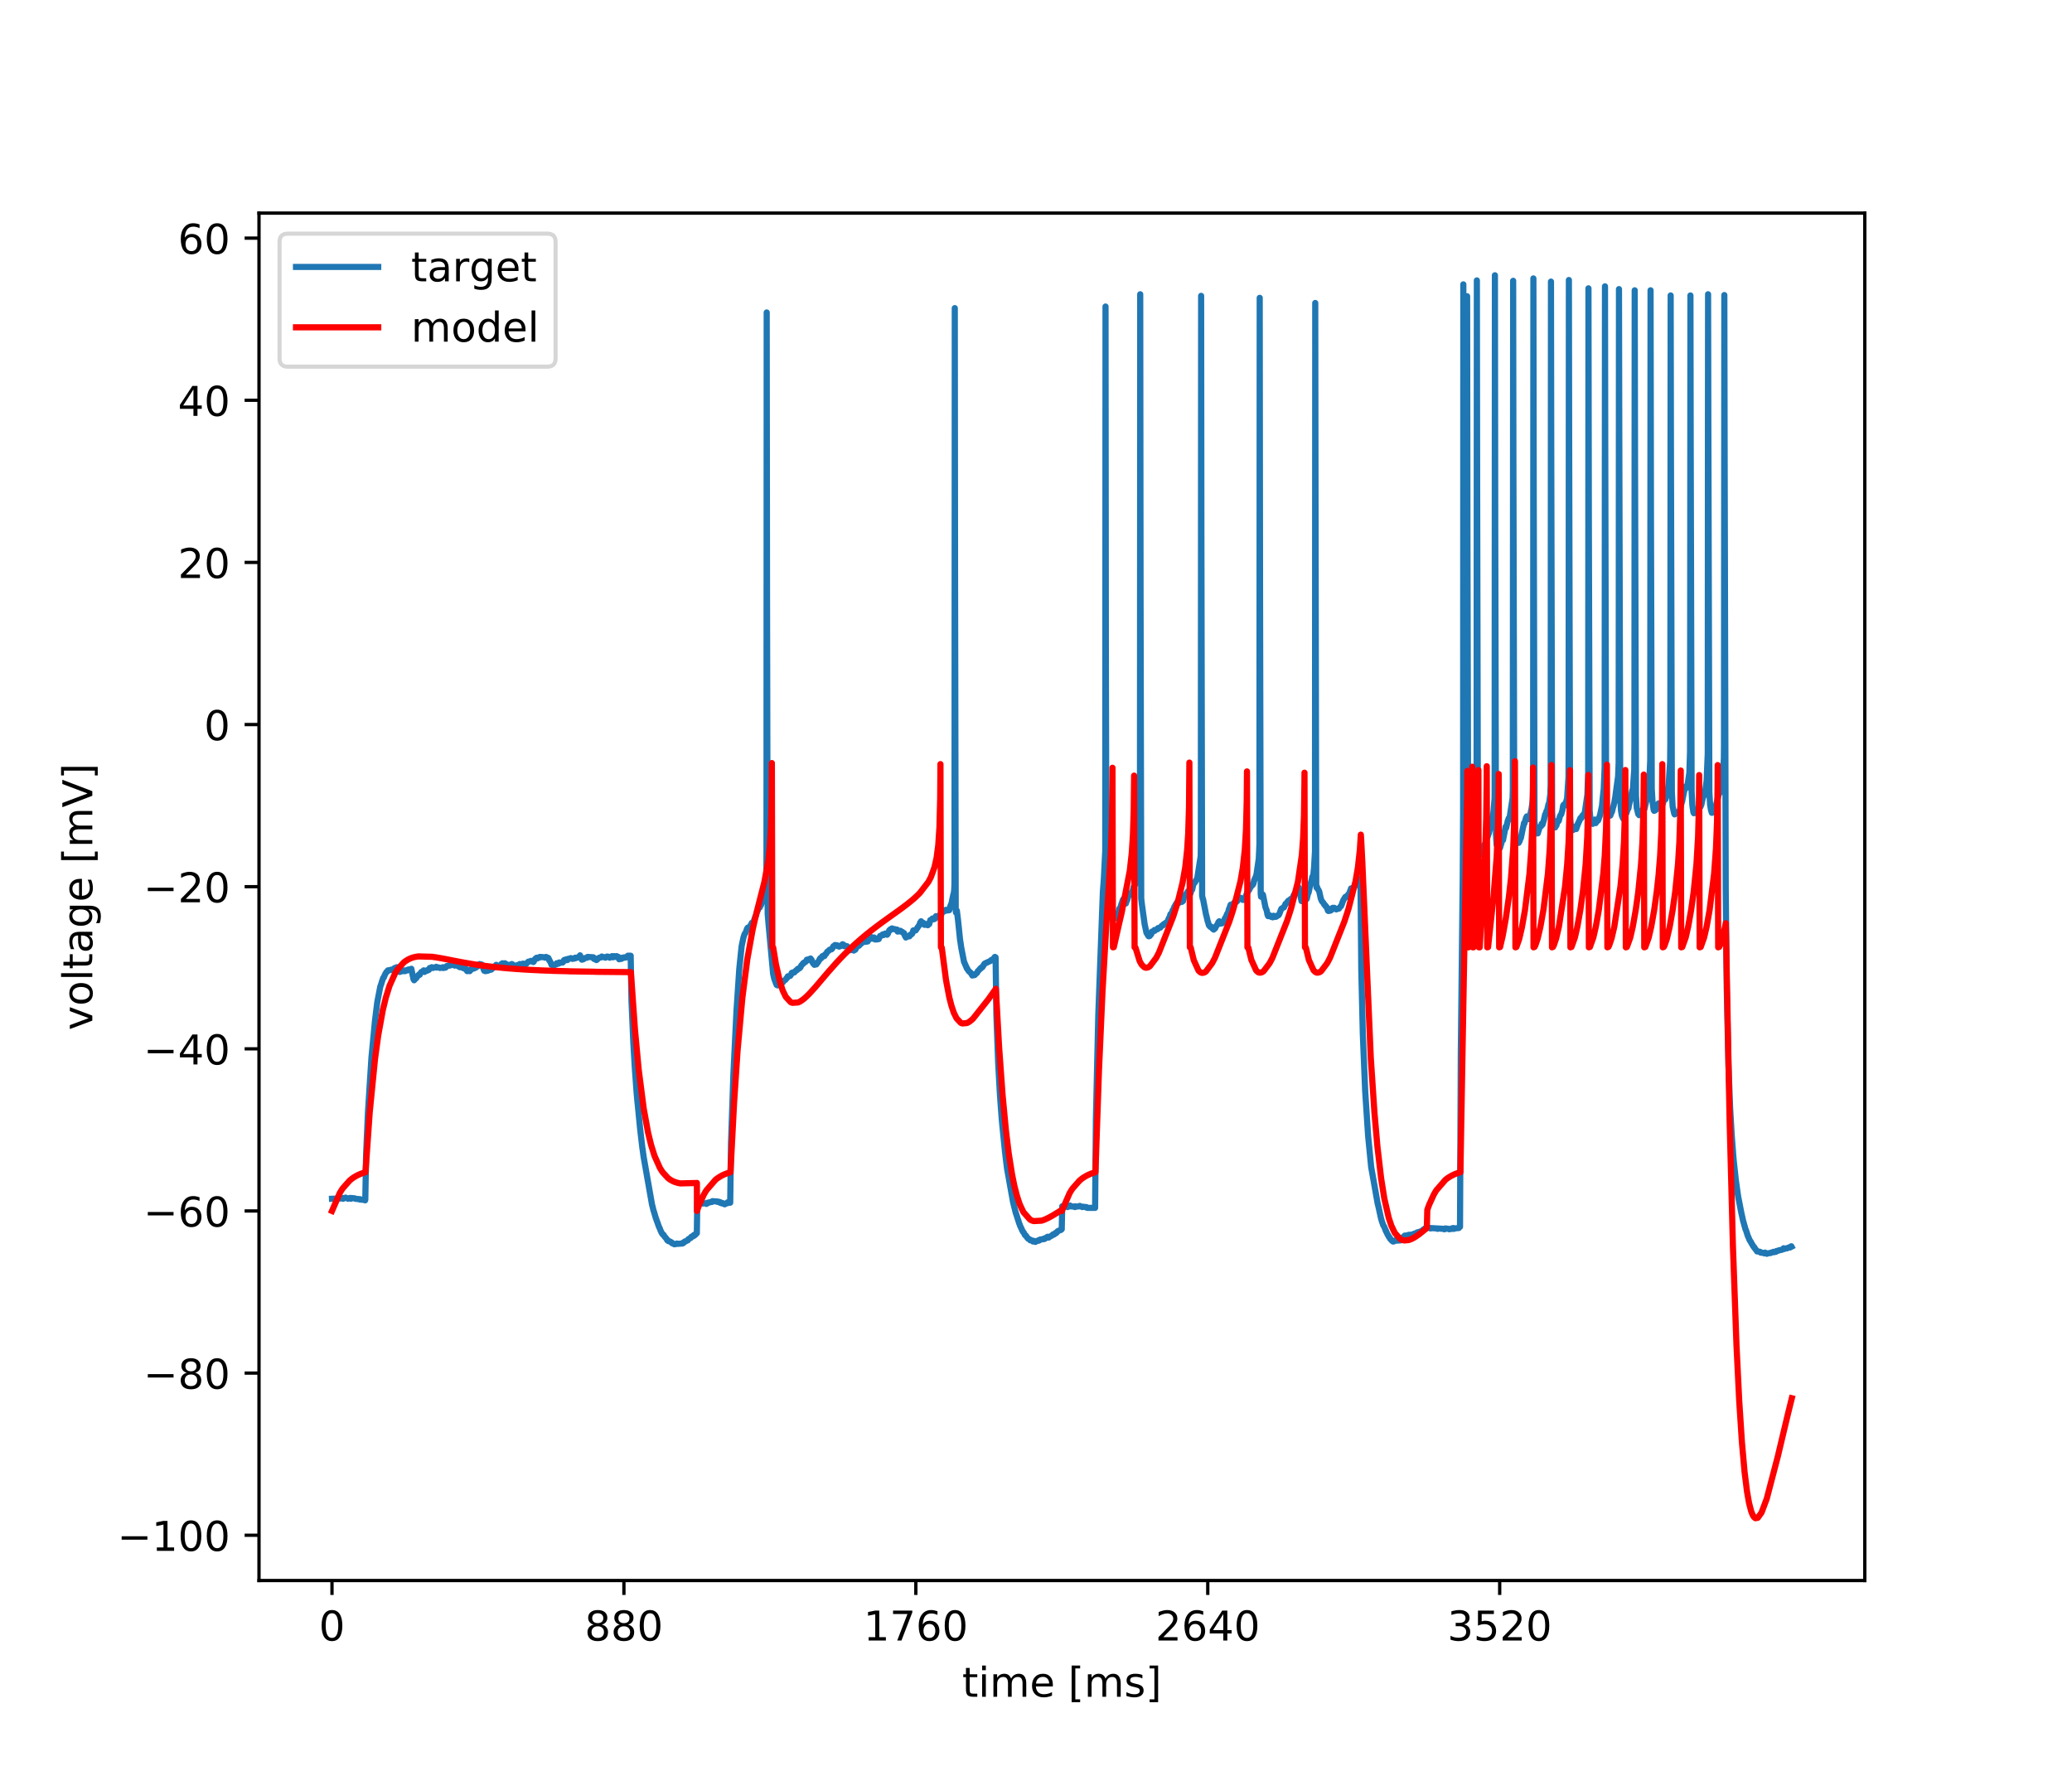<?xml version="1.0" encoding="utf-8" standalone="no"?>
<!DOCTYPE svg PUBLIC "-//W3C//DTD SVG 1.1//EN"
  "http://www.w3.org/Graphics/SVG/1.1/DTD/svg11.dtd">
<!-- Created with matplotlib (https://matplotlib.org/) -->
<svg height="432pt" version="1.1" viewBox="0 0 504 432" width="504pt" xmlns="http://www.w3.org/2000/svg" xmlns:xlink="http://www.w3.org/1999/xlink">
 <defs>
  <style type="text/css">
*{stroke-linecap:butt;stroke-linejoin:round;}
  </style>
 </defs>
 <g id="figure_1">
  <g id="patch_1">
   <path d="M 0 432 
L 504 432 
L 504 0 
L 0 0 
z
" style="fill:#ffffff;"/>
  </g>
  <g id="axes_1">
   <g id="patch_2">
    <path d="M 63 384.48 
L 453.6 384.48 
L 453.6 51.84 
L 63 51.84 
z
" style="fill:#ffffff;"/>
   </g>
   <g id="matplotlib.axis_1">
    <g id="xtick_1">
     <g id="line2d_1">
      <defs>
       <path d="M 0 0 
L 0 3.5 
" id="meafe173aec" style="stroke:#000000;stroke-width:0.8;"/>
      </defs>
      <g>
       <use style="stroke:#000000;stroke-width:0.8;" x="80.755" xlink:href="#meafe173aec" y="384.48"/>
      </g>
     </g>
     <g id="text_1">
      <!-- 0 -->
      <defs>
       <path d="M 31.781 66.406 
Q 24.172 66.406 20.328 58.906 
Q 16.5 51.422 16.5 36.375 
Q 16.5 21.391 20.328 13.891 
Q 24.172 6.391 31.781 6.391 
Q 39.453 6.391 43.281 13.891 
Q 47.125 21.391 47.125 36.375 
Q 47.125 51.422 43.281 58.906 
Q 39.453 66.406 31.781 66.406 
z
M 31.781 74.219 
Q 44.047 74.219 50.516 64.516 
Q 56.984 54.828 56.984 36.375 
Q 56.984 17.969 50.516 8.266 
Q 44.047 -1.422 31.781 -1.422 
Q 19.531 -1.422 13.062 8.266 
Q 6.594 17.969 6.594 36.375 
Q 6.594 54.828 13.062 64.516 
Q 19.531 74.219 31.781 74.219 
z
" id="DejaVuSans-48"/>
      </defs>
      <g transform="translate(77.573 399.078)scale(0.1 -0.1)">
       <use xlink:href="#DejaVuSans-48"/>
      </g>
     </g>
    </g>
    <g id="xtick_2">
     <g id="line2d_2">
      <g>
       <use style="stroke:#000000;stroke-width:0.8;" x="151.763" xlink:href="#meafe173aec" y="384.48"/>
      </g>
     </g>
     <g id="text_2">
      <!-- 880 -->
      <defs>
       <path d="M 31.781 34.625 
Q 24.75 34.625 20.719 30.859 
Q 16.703 27.094 16.703 20.516 
Q 16.703 13.922 20.719 10.156 
Q 24.75 6.391 31.781 6.391 
Q 38.812 6.391 42.859 10.172 
Q 46.922 13.969 46.922 20.516 
Q 46.922 27.094 42.891 30.859 
Q 38.875 34.625 31.781 34.625 
z
M 21.922 38.812 
Q 15.578 40.375 12.031 44.719 
Q 8.5 49.078 8.5 55.328 
Q 8.5 64.062 14.719 69.141 
Q 20.953 74.219 31.781 74.219 
Q 42.672 74.219 48.875 69.141 
Q 55.078 64.062 55.078 55.328 
Q 55.078 49.078 51.531 44.719 
Q 48 40.375 41.703 38.812 
Q 48.828 37.156 52.797 32.312 
Q 56.781 27.484 56.781 20.516 
Q 56.781 9.906 50.312 4.234 
Q 43.844 -1.422 31.781 -1.422 
Q 19.734 -1.422 13.25 4.234 
Q 6.781 9.906 6.781 20.516 
Q 6.781 27.484 10.781 32.312 
Q 14.797 37.156 21.922 38.812 
z
M 18.312 54.391 
Q 18.312 48.734 21.844 45.562 
Q 25.391 42.391 31.781 42.391 
Q 38.141 42.391 41.719 45.562 
Q 45.312 48.734 45.312 54.391 
Q 45.312 60.062 41.719 63.234 
Q 38.141 66.406 31.781 66.406 
Q 25.391 66.406 21.844 63.234 
Q 18.312 60.062 18.312 54.391 
z
" id="DejaVuSans-56"/>
      </defs>
      <g transform="translate(142.219 399.078)scale(0.1 -0.1)">
       <use xlink:href="#DejaVuSans-56"/>
       <use x="63.623" xlink:href="#DejaVuSans-56"/>
       <use x="127.246" xlink:href="#DejaVuSans-48"/>
      </g>
     </g>
    </g>
    <g id="xtick_3">
     <g id="line2d_3">
      <g>
       <use style="stroke:#000000;stroke-width:0.8;" x="222.772" xlink:href="#meafe173aec" y="384.48"/>
      </g>
     </g>
     <g id="text_3">
      <!-- 1760 -->
      <defs>
       <path d="M 12.406 8.297 
L 28.516 8.297 
L 28.516 63.922 
L 10.984 60.406 
L 10.984 69.391 
L 28.422 72.906 
L 38.281 72.906 
L 38.281 8.297 
L 54.391 8.297 
L 54.391 0 
L 12.406 0 
z
" id="DejaVuSans-49"/>
       <path d="M 8.203 72.906 
L 55.078 72.906 
L 55.078 68.703 
L 28.609 0 
L 18.312 0 
L 43.219 64.594 
L 8.203 64.594 
z
" id="DejaVuSans-55"/>
       <path d="M 33.016 40.375 
Q 26.375 40.375 22.484 35.828 
Q 18.609 31.297 18.609 23.391 
Q 18.609 15.531 22.484 10.953 
Q 26.375 6.391 33.016 6.391 
Q 39.656 6.391 43.531 10.953 
Q 47.406 15.531 47.406 23.391 
Q 47.406 31.297 43.531 35.828 
Q 39.656 40.375 33.016 40.375 
z
M 52.594 71.297 
L 52.594 62.312 
Q 48.875 64.062 45.094 64.984 
Q 41.312 65.922 37.594 65.922 
Q 27.828 65.922 22.672 59.328 
Q 17.531 52.734 16.797 39.406 
Q 19.672 43.656 24.016 45.922 
Q 28.375 48.188 33.594 48.188 
Q 44.578 48.188 50.953 41.516 
Q 57.328 34.859 57.328 23.391 
Q 57.328 12.156 50.688 5.359 
Q 44.047 -1.422 33.016 -1.422 
Q 20.359 -1.422 13.672 8.266 
Q 6.984 17.969 6.984 36.375 
Q 6.984 53.656 15.188 63.938 
Q 23.391 74.219 37.203 74.219 
Q 40.922 74.219 44.703 73.484 
Q 48.484 72.75 52.594 71.297 
z
" id="DejaVuSans-54"/>
      </defs>
      <g transform="translate(210.047 399.078)scale(0.1 -0.1)">
       <use xlink:href="#DejaVuSans-49"/>
       <use x="63.623" xlink:href="#DejaVuSans-55"/>
       <use x="127.246" xlink:href="#DejaVuSans-54"/>
       <use x="190.869" xlink:href="#DejaVuSans-48"/>
      </g>
     </g>
    </g>
    <g id="xtick_4">
     <g id="line2d_4">
      <g>
       <use style="stroke:#000000;stroke-width:0.8;" x="293.78" xlink:href="#meafe173aec" y="384.48"/>
      </g>
     </g>
     <g id="text_4">
      <!-- 2640 -->
      <defs>
       <path d="M 19.188 8.297 
L 53.609 8.297 
L 53.609 0 
L 7.328 0 
L 7.328 8.297 
Q 12.938 14.109 22.625 23.891 
Q 32.328 33.688 34.812 36.531 
Q 39.547 41.844 41.422 45.531 
Q 43.312 49.219 43.312 52.781 
Q 43.312 58.594 39.234 62.25 
Q 35.156 65.922 28.609 65.922 
Q 23.969 65.922 18.812 64.312 
Q 13.672 62.703 7.812 59.422 
L 7.812 69.391 
Q 13.766 71.781 18.938 73 
Q 24.125 74.219 28.422 74.219 
Q 39.75 74.219 46.484 68.547 
Q 53.219 62.891 53.219 53.422 
Q 53.219 48.922 51.531 44.891 
Q 49.859 40.875 45.406 35.406 
Q 44.188 33.984 37.641 27.219 
Q 31.109 20.453 19.188 8.297 
z
" id="DejaVuSans-50"/>
       <path d="M 37.797 64.312 
L 12.891 25.391 
L 37.797 25.391 
z
M 35.203 72.906 
L 47.609 72.906 
L 47.609 25.391 
L 58.016 25.391 
L 58.016 17.188 
L 47.609 17.188 
L 47.609 0 
L 37.797 0 
L 37.797 17.188 
L 4.891 17.188 
L 4.891 26.703 
z
" id="DejaVuSans-52"/>
      </defs>
      <g transform="translate(281.055 399.078)scale(0.1 -0.1)">
       <use xlink:href="#DejaVuSans-50"/>
       <use x="63.623" xlink:href="#DejaVuSans-54"/>
       <use x="127.246" xlink:href="#DejaVuSans-52"/>
       <use x="190.869" xlink:href="#DejaVuSans-48"/>
      </g>
     </g>
    </g>
    <g id="xtick_5">
     <g id="line2d_5">
      <g>
       <use style="stroke:#000000;stroke-width:0.8;" x="364.789" xlink:href="#meafe173aec" y="384.48"/>
      </g>
     </g>
     <g id="text_5">
      <!-- 3520 -->
      <defs>
       <path d="M 40.578 39.312 
Q 47.656 37.797 51.625 33 
Q 55.609 28.219 55.609 21.188 
Q 55.609 10.406 48.188 4.484 
Q 40.766 -1.422 27.094 -1.422 
Q 22.516 -1.422 17.656 -0.516 
Q 12.797 0.391 7.625 2.203 
L 7.625 11.719 
Q 11.719 9.328 16.594 8.109 
Q 21.484 6.891 26.812 6.891 
Q 36.078 6.891 40.938 10.547 
Q 45.797 14.203 45.797 21.188 
Q 45.797 27.641 41.281 31.266 
Q 36.766 34.906 28.719 34.906 
L 20.219 34.906 
L 20.219 43.016 
L 29.109 43.016 
Q 36.375 43.016 40.234 45.922 
Q 44.094 48.828 44.094 54.297 
Q 44.094 59.906 40.109 62.906 
Q 36.141 65.922 28.719 65.922 
Q 24.656 65.922 20.016 65.031 
Q 15.375 64.156 9.812 62.312 
L 9.812 71.094 
Q 15.438 72.656 20.344 73.438 
Q 25.25 74.219 29.594 74.219 
Q 40.828 74.219 47.359 69.109 
Q 53.906 64.016 53.906 55.328 
Q 53.906 49.266 50.438 45.094 
Q 46.969 40.922 40.578 39.312 
z
" id="DejaVuSans-51"/>
       <path d="M 10.797 72.906 
L 49.516 72.906 
L 49.516 64.594 
L 19.828 64.594 
L 19.828 46.734 
Q 21.969 47.469 24.109 47.828 
Q 26.266 48.188 28.422 48.188 
Q 40.625 48.188 47.75 41.5 
Q 54.891 34.812 54.891 23.391 
Q 54.891 11.625 47.562 5.094 
Q 40.234 -1.422 26.906 -1.422 
Q 22.312 -1.422 17.547 -0.641 
Q 12.797 0.141 7.719 1.703 
L 7.719 11.625 
Q 12.109 9.234 16.797 8.062 
Q 21.484 6.891 26.703 6.891 
Q 35.156 6.891 40.078 11.328 
Q 45.016 15.766 45.016 23.391 
Q 45.016 31 40.078 35.438 
Q 35.156 39.891 26.703 39.891 
Q 22.75 39.891 18.812 39.016 
Q 14.891 38.141 10.797 36.281 
z
" id="DejaVuSans-53"/>
      </defs>
      <g transform="translate(352.064 399.078)scale(0.1 -0.1)">
       <use xlink:href="#DejaVuSans-51"/>
       <use x="63.623" xlink:href="#DejaVuSans-53"/>
       <use x="127.246" xlink:href="#DejaVuSans-50"/>
       <use x="190.869" xlink:href="#DejaVuSans-48"/>
      </g>
     </g>
    </g>
    <g id="text_6">
     <!-- time [ms] -->
     <defs>
      <path d="M 18.312 70.219 
L 18.312 54.688 
L 36.812 54.688 
L 36.812 47.703 
L 18.312 47.703 
L 18.312 18.016 
Q 18.312 11.328 20.141 9.422 
Q 21.969 7.516 27.594 7.516 
L 36.812 7.516 
L 36.812 0 
L 27.594 0 
Q 17.188 0 13.234 3.875 
Q 9.281 7.766 9.281 18.016 
L 9.281 47.703 
L 2.688 47.703 
L 2.688 54.688 
L 9.281 54.688 
L 9.281 70.219 
z
" id="DejaVuSans-116"/>
      <path d="M 9.422 54.688 
L 18.406 54.688 
L 18.406 0 
L 9.422 0 
z
M 9.422 75.984 
L 18.406 75.984 
L 18.406 64.594 
L 9.422 64.594 
z
" id="DejaVuSans-105"/>
      <path d="M 52 44.188 
Q 55.375 50.25 60.062 53.125 
Q 64.75 56 71.094 56 
Q 79.641 56 84.281 50.016 
Q 88.922 44.047 88.922 33.016 
L 88.922 0 
L 79.891 0 
L 79.891 32.719 
Q 79.891 40.578 77.094 44.375 
Q 74.312 48.188 68.609 48.188 
Q 61.625 48.188 57.562 43.547 
Q 53.516 38.922 53.516 30.906 
L 53.516 0 
L 44.484 0 
L 44.484 32.719 
Q 44.484 40.625 41.703 44.406 
Q 38.922 48.188 33.109 48.188 
Q 26.219 48.188 22.156 43.531 
Q 18.109 38.875 18.109 30.906 
L 18.109 0 
L 9.078 0 
L 9.078 54.688 
L 18.109 54.688 
L 18.109 46.188 
Q 21.188 51.219 25.484 53.609 
Q 29.781 56 35.688 56 
Q 41.656 56 45.828 52.969 
Q 50 49.953 52 44.188 
z
" id="DejaVuSans-109"/>
      <path d="M 56.203 29.594 
L 56.203 25.203 
L 14.891 25.203 
Q 15.484 15.922 20.484 11.062 
Q 25.484 6.203 34.422 6.203 
Q 39.594 6.203 44.453 7.469 
Q 49.312 8.734 54.109 11.281 
L 54.109 2.781 
Q 49.266 0.734 44.188 -0.344 
Q 39.109 -1.422 33.891 -1.422 
Q 20.797 -1.422 13.156 6.188 
Q 5.516 13.812 5.516 26.812 
Q 5.516 40.234 12.766 48.109 
Q 20.016 56 32.328 56 
Q 43.359 56 49.781 48.891 
Q 56.203 41.797 56.203 29.594 
z
M 47.219 32.234 
Q 47.125 39.594 43.094 43.984 
Q 39.062 48.391 32.422 48.391 
Q 24.906 48.391 20.391 44.141 
Q 15.875 39.891 15.188 32.172 
z
" id="DejaVuSans-101"/>
      <path id="DejaVuSans-32"/>
      <path d="M 8.594 75.984 
L 29.297 75.984 
L 29.297 69 
L 17.578 69 
L 17.578 -6.203 
L 29.297 -6.203 
L 29.297 -13.188 
L 8.594 -13.188 
z
" id="DejaVuSans-91"/>
      <path d="M 44.281 53.078 
L 44.281 44.578 
Q 40.484 46.531 36.375 47.5 
Q 32.281 48.484 27.875 48.484 
Q 21.188 48.484 17.844 46.438 
Q 14.5 44.391 14.5 40.281 
Q 14.5 37.156 16.891 35.375 
Q 19.281 33.594 26.516 31.984 
L 29.594 31.297 
Q 39.156 29.25 43.188 25.516 
Q 47.219 21.781 47.219 15.094 
Q 47.219 7.469 41.188 3.016 
Q 35.156 -1.422 24.609 -1.422 
Q 20.219 -1.422 15.453 -0.562 
Q 10.688 0.297 5.422 2 
L 5.422 11.281 
Q 10.406 8.688 15.234 7.391 
Q 20.062 6.109 24.812 6.109 
Q 31.156 6.109 34.562 8.281 
Q 37.984 10.453 37.984 14.406 
Q 37.984 18.062 35.516 20.016 
Q 33.062 21.969 24.703 23.781 
L 21.578 24.516 
Q 13.234 26.266 9.516 29.906 
Q 5.812 33.547 5.812 39.891 
Q 5.812 47.609 11.281 51.797 
Q 16.75 56 26.812 56 
Q 31.781 56 36.172 55.266 
Q 40.578 54.547 44.281 53.078 
z
" id="DejaVuSans-115"/>
      <path d="M 30.422 75.984 
L 30.422 -13.188 
L 9.719 -13.188 
L 9.719 -6.203 
L 21.391 -6.203 
L 21.391 69 
L 9.719 69 
L 9.719 75.984 
z
" id="DejaVuSans-93"/>
     </defs>
     <g transform="translate(234.038 412.757)scale(0.1 -0.1)">
      <use xlink:href="#DejaVuSans-116"/>
      <use x="39.209" xlink:href="#DejaVuSans-105"/>
      <use x="66.992" xlink:href="#DejaVuSans-109"/>
      <use x="164.404" xlink:href="#DejaVuSans-101"/>
      <use x="225.928" xlink:href="#DejaVuSans-32"/>
      <use x="257.715" xlink:href="#DejaVuSans-91"/>
      <use x="296.729" xlink:href="#DejaVuSans-109"/>
      <use x="394.141" xlink:href="#DejaVuSans-115"/>
      <use x="446.24" xlink:href="#DejaVuSans-93"/>
     </g>
    </g>
   </g>
   <g id="matplotlib.axis_2">
    <g id="ytick_1">
     <g id="line2d_6">
      <defs>
       <path d="M 0 0 
L -3.5 0 
" id="mb84ddc99b8" style="stroke:#000000;stroke-width:0.8;"/>
      </defs>
      <g>
       <use style="stroke:#000000;stroke-width:0.8;" x="63" xlink:href="#mb84ddc99b8" y="373.462"/>
      </g>
     </g>
     <g id="text_7">
      <!-- −100 -->
      <defs>
       <path d="M 10.594 35.5 
L 73.188 35.5 
L 73.188 27.203 
L 10.594 27.203 
z
" id="DejaVuSans-8722"/>
      </defs>
      <g transform="translate(28.533 377.261)scale(0.1 -0.1)">
       <use xlink:href="#DejaVuSans-8722"/>
       <use x="83.789" xlink:href="#DejaVuSans-49"/>
       <use x="147.412" xlink:href="#DejaVuSans-48"/>
       <use x="211.035" xlink:href="#DejaVuSans-48"/>
      </g>
     </g>
    </g>
    <g id="ytick_2">
     <g id="line2d_7">
      <g>
       <use style="stroke:#000000;stroke-width:0.8;" x="63" xlink:href="#mb84ddc99b8" y="334.02"/>
      </g>
     </g>
     <g id="text_8">
      <!-- −80 -->
      <g transform="translate(34.895 337.819)scale(0.1 -0.1)">
       <use xlink:href="#DejaVuSans-8722"/>
       <use x="83.789" xlink:href="#DejaVuSans-56"/>
       <use x="147.412" xlink:href="#DejaVuSans-48"/>
      </g>
     </g>
    </g>
    <g id="ytick_3">
     <g id="line2d_8">
      <g>
       <use style="stroke:#000000;stroke-width:0.8;" x="63" xlink:href="#mb84ddc99b8" y="294.578"/>
      </g>
     </g>
     <g id="text_9">
      <!-- −60 -->
      <g transform="translate(34.895 298.378)scale(0.1 -0.1)">
       <use xlink:href="#DejaVuSans-8722"/>
       <use x="83.789" xlink:href="#DejaVuSans-54"/>
       <use x="147.412" xlink:href="#DejaVuSans-48"/>
      </g>
     </g>
    </g>
    <g id="ytick_4">
     <g id="line2d_9">
      <g>
       <use style="stroke:#000000;stroke-width:0.8;" x="63" xlink:href="#mb84ddc99b8" y="255.137"/>
      </g>
     </g>
     <g id="text_10">
      <!-- −40 -->
      <g transform="translate(34.895 258.936)scale(0.1 -0.1)">
       <use xlink:href="#DejaVuSans-8722"/>
       <use x="83.789" xlink:href="#DejaVuSans-52"/>
       <use x="147.412" xlink:href="#DejaVuSans-48"/>
      </g>
     </g>
    </g>
    <g id="ytick_5">
     <g id="line2d_10">
      <g>
       <use style="stroke:#000000;stroke-width:0.8;" x="63" xlink:href="#mb84ddc99b8" y="215.695"/>
      </g>
     </g>
     <g id="text_11">
      <!-- −20 -->
      <g transform="translate(34.895 219.494)scale(0.1 -0.1)">
       <use xlink:href="#DejaVuSans-8722"/>
       <use x="83.789" xlink:href="#DejaVuSans-50"/>
       <use x="147.412" xlink:href="#DejaVuSans-48"/>
      </g>
     </g>
    </g>
    <g id="ytick_6">
     <g id="line2d_11">
      <g>
       <use style="stroke:#000000;stroke-width:0.8;" x="63" xlink:href="#mb84ddc99b8" y="176.253"/>
      </g>
     </g>
     <g id="text_12">
      <!-- 0 -->
      <g transform="translate(49.638 180.052)scale(0.1 -0.1)">
       <use xlink:href="#DejaVuSans-48"/>
      </g>
     </g>
    </g>
    <g id="ytick_7">
     <g id="line2d_12">
      <g>
       <use style="stroke:#000000;stroke-width:0.8;" x="63" xlink:href="#mb84ddc99b8" y="136.811"/>
      </g>
     </g>
     <g id="text_13">
      <!-- 20 -->
      <g transform="translate(43.275 140.61)scale(0.1 -0.1)">
       <use xlink:href="#DejaVuSans-50"/>
       <use x="63.623" xlink:href="#DejaVuSans-48"/>
      </g>
     </g>
    </g>
    <g id="ytick_8">
     <g id="line2d_13">
      <g>
       <use style="stroke:#000000;stroke-width:0.8;" x="63" xlink:href="#mb84ddc99b8" y="97.369"/>
      </g>
     </g>
     <g id="text_14">
      <!-- 40 -->
      <g transform="translate(43.275 101.169)scale(0.1 -0.1)">
       <use xlink:href="#DejaVuSans-52"/>
       <use x="63.623" xlink:href="#DejaVuSans-48"/>
      </g>
     </g>
    </g>
    <g id="ytick_9">
     <g id="line2d_14">
      <g>
       <use style="stroke:#000000;stroke-width:0.8;" x="63" xlink:href="#mb84ddc99b8" y="57.928"/>
      </g>
     </g>
     <g id="text_15">
      <!-- 60 -->
      <g transform="translate(43.275 61.727)scale(0.1 -0.1)">
       <use xlink:href="#DejaVuSans-54"/>
       <use x="63.623" xlink:href="#DejaVuSans-48"/>
      </g>
     </g>
    </g>
    <g id="text_16">
     <!-- voltage [mV] -->
     <defs>
      <path d="M 2.984 54.688 
L 12.5 54.688 
L 29.594 8.797 
L 46.688 54.688 
L 56.203 54.688 
L 35.688 0 
L 23.484 0 
z
" id="DejaVuSans-118"/>
      <path d="M 30.609 48.391 
Q 23.391 48.391 19.188 42.75 
Q 14.984 37.109 14.984 27.297 
Q 14.984 17.484 19.156 11.844 
Q 23.344 6.203 30.609 6.203 
Q 37.797 6.203 41.984 11.859 
Q 46.188 17.531 46.188 27.297 
Q 46.188 37.016 41.984 42.703 
Q 37.797 48.391 30.609 48.391 
z
M 30.609 56 
Q 42.328 56 49.016 48.375 
Q 55.719 40.766 55.719 27.297 
Q 55.719 13.875 49.016 6.219 
Q 42.328 -1.422 30.609 -1.422 
Q 18.844 -1.422 12.172 6.219 
Q 5.516 13.875 5.516 27.297 
Q 5.516 40.766 12.172 48.375 
Q 18.844 56 30.609 56 
z
" id="DejaVuSans-111"/>
      <path d="M 9.422 75.984 
L 18.406 75.984 
L 18.406 0 
L 9.422 0 
z
" id="DejaVuSans-108"/>
      <path d="M 34.281 27.484 
Q 23.391 27.484 19.188 25 
Q 14.984 22.516 14.984 16.5 
Q 14.984 11.719 18.141 8.906 
Q 21.297 6.109 26.703 6.109 
Q 34.188 6.109 38.703 11.406 
Q 43.219 16.703 43.219 25.484 
L 43.219 27.484 
z
M 52.203 31.203 
L 52.203 0 
L 43.219 0 
L 43.219 8.297 
Q 40.141 3.328 35.547 0.953 
Q 30.953 -1.422 24.312 -1.422 
Q 15.922 -1.422 10.953 3.297 
Q 6 8.016 6 15.922 
Q 6 25.141 12.172 29.828 
Q 18.359 34.516 30.609 34.516 
L 43.219 34.516 
L 43.219 35.406 
Q 43.219 41.609 39.141 45 
Q 35.062 48.391 27.688 48.391 
Q 23 48.391 18.547 47.266 
Q 14.109 46.141 10.016 43.891 
L 10.016 52.203 
Q 14.938 54.109 19.578 55.047 
Q 24.219 56 28.609 56 
Q 40.484 56 46.344 49.844 
Q 52.203 43.703 52.203 31.203 
z
" id="DejaVuSans-97"/>
      <path d="M 45.406 27.984 
Q 45.406 37.75 41.375 43.109 
Q 37.359 48.484 30.078 48.484 
Q 22.859 48.484 18.828 43.109 
Q 14.797 37.75 14.797 27.984 
Q 14.797 18.266 18.828 12.891 
Q 22.859 7.516 30.078 7.516 
Q 37.359 7.516 41.375 12.891 
Q 45.406 18.266 45.406 27.984 
z
M 54.391 6.781 
Q 54.391 -7.172 48.188 -13.984 
Q 42 -20.797 29.203 -20.797 
Q 24.469 -20.797 20.266 -20.094 
Q 16.062 -19.391 12.109 -17.922 
L 12.109 -9.188 
Q 16.062 -11.328 19.922 -12.344 
Q 23.781 -13.375 27.781 -13.375 
Q 36.625 -13.375 41.016 -8.766 
Q 45.406 -4.156 45.406 5.172 
L 45.406 9.625 
Q 42.625 4.781 38.281 2.391 
Q 33.938 0 27.875 0 
Q 17.828 0 11.672 7.656 
Q 5.516 15.328 5.516 27.984 
Q 5.516 40.672 11.672 48.328 
Q 17.828 56 27.875 56 
Q 33.938 56 38.281 53.609 
Q 42.625 51.219 45.406 46.391 
L 45.406 54.688 
L 54.391 54.688 
z
" id="DejaVuSans-103"/>
      <path d="M 28.609 0 
L 0.781 72.906 
L 11.078 72.906 
L 34.188 11.531 
L 57.328 72.906 
L 67.578 72.906 
L 39.797 0 
z
" id="DejaVuSans-86"/>
     </defs>
     <g transform="translate(22.453 250.624)rotate(-90)scale(0.1 -0.1)">
      <use xlink:href="#DejaVuSans-118"/>
      <use x="59.18" xlink:href="#DejaVuSans-111"/>
      <use x="120.361" xlink:href="#DejaVuSans-108"/>
      <use x="148.145" xlink:href="#DejaVuSans-116"/>
      <use x="187.354" xlink:href="#DejaVuSans-97"/>
      <use x="248.633" xlink:href="#DejaVuSans-103"/>
      <use x="312.109" xlink:href="#DejaVuSans-101"/>
      <use x="373.633" xlink:href="#DejaVuSans-32"/>
      <use x="405.42" xlink:href="#DejaVuSans-91"/>
      <use x="444.434" xlink:href="#DejaVuSans-109"/>
      <use x="541.846" xlink:href="#DejaVuSans-86"/>
      <use x="610.254" xlink:href="#DejaVuSans-93"/>
     </g>
    </g>
   </g>
   <g id="line2d_15">
    <path clip-path="url(#pf66addddc9)" d="M 80.755 291.613 
L 83.385 291.516 
L 83.417 291.42 
L 83.466 291.613 
L 83.482 291.516 
L 83.966 291.42 
L 84.063 291.324 
L 84.176 291.42 
L 84.547 291.516 
L 84.66 291.613 
L 84.967 291.516 
L 85.08 291.42 
L 85.338 291.516 
L 85.354 291.613 
L 85.402 291.42 
L 85.419 291.42 
L 86.322 291.516 
L 86.435 291.613 
L 87.42 291.709 
L 87.533 291.805 
L 87.581 291.709 
L 87.629 291.805 
L 88.695 291.901 
L 88.808 291.998 
L 88.856 291.901 
L 89.05 280.924 
L 89.502 270.621 
L 90.357 257.236 
L 91.196 248.473 
L 91.454 246.355 
L 91.777 243.755 
L 92.503 239.999 
L 92.536 239.903 
L 92.713 239.422 
L 92.745 239.325 
L 92.971 238.555 
L 93.02 238.459 
L 93.213 237.881 
L 93.359 237.785 
L 93.536 237.303 
L 93.601 237.207 
L 93.762 236.822 
L 93.859 236.725 
L 94.004 236.436 
L 94.214 236.34 
L 94.359 236.051 
L 95.134 235.955 
L 95.182 235.859 
L 95.231 235.955 
L 95.844 235.859 
L 95.989 235.473 
L 96.054 235.57 
L 96.086 235.473 
L 96.393 235.377 
L 96.506 235.281 
L 96.796 235.377 
L 97.006 236.051 
L 97.07 236.148 
L 97.216 236.436 
L 97.393 236.34 
L 97.425 236.244 
L 97.49 236.34 
L 97.845 236.244 
L 97.974 236.051 
L 98.265 236.148 
L 98.297 236.244 
L 98.345 236.148 
L 98.458 236.051 
L 98.507 236.148 
L 98.539 236.244 
L 98.571 236.051 
L 98.603 236.148 
L 99.12 236.051 
L 99.249 235.859 
L 99.959 235.762 
L 100.056 235.666 
L 100.572 238.17 
L 100.621 238.266 
L 100.734 238.459 
L 100.863 238.266 
L 101.024 238.17 
L 101.153 237.977 
L 101.299 237.881 
L 101.444 237.592 
L 101.557 237.496 
L 101.686 237.303 
L 101.831 237.207 
L 101.847 237.11 
L 101.928 237.207 
L 102.106 237.11 
L 102.267 236.725 
L 102.364 236.629 
L 102.493 236.436 
L 102.993 236.34 
L 103.058 236.051 
L 103.106 236.148 
L 103.251 236.436 
L 103.38 236.244 
L 103.687 236.148 
L 103.784 236.051 
L 103.881 236.148 
L 103.994 236.051 
L 104.091 235.955 
L 104.187 235.859 
L 104.3 235.955 
L 104.381 235.859 
L 104.526 235.473 
L 104.575 235.57 
L 104.623 235.473 
L 104.897 235.377 
L 105.01 235.281 
L 105.236 235.377 
L 105.317 235.473 
L 105.333 235.377 
L 106.108 235.281 
L 106.124 235.185 
L 106.172 235.377 
L 106.205 235.281 
L 106.882 235.377 
L 106.995 235.473 
L 107.705 235.377 
L 107.738 235.281 
L 107.786 235.473 
L 108.383 235.377 
L 108.512 235.185 
L 108.577 235.088 
L 108.69 234.992 
L 109.255 234.896 
L 109.335 234.799 
L 109.352 234.896 
L 109.691 234.799 
L 109.82 234.607 
L 109.916 234.703 
L 110.013 234.607 
L 110.126 234.703 
L 110.53 234.799 
L 110.61 234.896 
L 110.627 234.799 
L 111.369 234.896 
L 111.498 235.088 
L 111.837 235.185 
L 111.853 235.281 
L 111.934 235.185 
L 112.256 235.281 
L 112.321 235.185 
L 112.369 235.377 
L 112.821 235.473 
L 112.837 235.57 
L 112.87 235.377 
L 112.902 235.377 
L 113.144 235.473 
L 113.289 235.762 
L 113.37 235.859 
L 113.499 236.051 
L 113.596 236.148 
L 113.644 236.244 
L 113.693 236.148 
L 113.79 236.051 
L 113.87 235.955 
L 113.886 236.051 
L 114.161 236.148 
L 114.258 236.244 
L 114.387 235.955 
L 114.419 236.051 
L 114.484 235.955 
L 114.58 235.762 
L 114.597 235.859 
L 114.806 235.762 
L 114.919 235.666 
L 115.355 235.57 
L 115.468 235.473 
L 115.759 235.377 
L 115.888 235.185 
L 116.162 235.088 
L 116.259 234.896 
L 116.275 234.992 
L 116.356 234.896 
L 116.469 234.799 
L 116.533 234.703 
L 116.662 234.511 
L 117.017 234.607 
L 117.033 234.703 
L 117.114 234.607 
L 117.259 234.703 
L 117.437 235.185 
L 117.469 235.281 
L 117.663 235.859 
L 117.711 235.955 
L 117.792 236.148 
L 117.824 236.051 
L 117.921 236.148 
L 118.034 236.244 
L 118.647 236.148 
L 118.76 236.051 
L 119.051 235.955 
L 119.131 235.859 
L 119.148 235.955 
L 119.519 235.859 
L 119.648 235.666 
L 119.809 235.57 
L 119.922 235.473 
L 120.1 235.377 
L 120.245 235.088 
L 120.439 234.992 
L 120.552 234.896 
L 120.665 234.799 
L 120.697 234.703 
L 120.745 234.896 
L 121.116 234.992 
L 121.229 235.088 
L 121.601 234.992 
L 121.73 234.799 
L 121.81 234.703 
L 121.939 234.511 
L 122.117 234.414 
L 122.214 234.318 
L 122.343 234.511 
L 122.779 234.414 
L 122.811 234.318 
L 122.875 234.414 
L 122.924 234.511 
L 122.972 234.414 
L 123.134 234.511 
L 123.263 234.703 
L 123.553 234.799 
L 123.682 234.992 
L 123.828 234.703 
L 123.924 234.799 
L 123.941 234.896 
L 124.005 234.703 
L 124.36 234.607 
L 124.473 234.511 
L 124.683 234.607 
L 124.812 234.799 
L 125.216 234.896 
L 125.329 235.088 
L 125.361 235.185 
L 125.441 234.992 
L 125.764 234.896 
L 125.78 234.799 
L 125.861 234.896 
L 126.039 234.799 
L 126.152 234.703 
L 126.329 234.607 
L 126.426 234.511 
L 126.539 234.607 
L 127.136 234.511 
L 127.152 234.414 
L 127.233 234.511 
L 127.249 234.607 
L 127.297 234.414 
L 127.314 234.414 
L 127.394 234.511 
L 127.443 234.703 
L 127.507 234.607 
L 127.523 234.511 
L 127.604 234.607 
L 127.975 234.511 
L 128.104 234.318 
L 128.217 234.222 
L 128.33 234.125 
L 128.411 234.029 
L 128.524 233.933 
L 129.089 233.836 
L 129.137 233.74 
L 129.186 233.836 
L 129.605 233.933 
L 129.718 234.029 
L 129.831 233.933 
L 130.009 233.451 
L 130.138 233.355 
L 130.267 233.162 
L 130.525 233.066 
L 130.541 232.97 
L 130.59 233.162 
L 130.622 233.066 
L 130.67 233.162 
L 130.719 233.066 
L 131.074 232.97 
L 131.138 232.874 
L 131.171 232.97 
L 131.203 232.874 
L 131.316 232.777 
L 132.478 232.874 
L 132.591 232.97 
L 132.768 232.874 
L 132.817 232.777 
L 132.865 232.874 
L 133.269 232.97 
L 133.382 233.066 
L 133.414 233.066 
L 133.559 233.548 
L 133.591 233.451 
L 133.607 233.644 
L 133.624 233.644 
L 133.737 233.74 
L 133.785 233.836 
L 133.93 234.125 
L 133.979 234.222 
L 134.156 234.703 
L 134.269 234.607 
L 134.431 234.703 
L 134.56 234.896 
L 134.624 234.799 
L 134.656 234.896 
L 134.818 234.799 
L 134.931 234.703 
L 135.302 234.607 
L 135.415 234.318 
L 135.431 234.414 
L 135.818 234.318 
L 135.835 234.222 
L 135.867 234.414 
L 135.915 234.318 
L 136.044 234.222 
L 136.06 234.125 
L 136.141 234.222 
L 136.884 234.125 
L 137.029 233.836 
L 137.158 233.74 
L 137.206 233.548 
L 137.255 233.74 
L 137.368 233.644 
L 137.432 233.451 
L 137.465 233.644 
L 137.69 233.548 
L 137.82 233.355 
L 137.916 233.451 
L 138.013 233.548 
L 138.158 233.259 
L 138.707 233.162 
L 138.82 233.066 
L 139.127 233.162 
L 139.24 233.259 
L 139.772 233.162 
L 139.901 232.97 
L 139.998 233.066 
L 140.095 232.97 
L 140.111 233.066 
L 140.192 232.97 
L 140.757 232.874 
L 140.886 232.681 
L 140.967 232.585 
L 141.096 232.392 
L 141.322 233.162 
L 141.402 233.259 
L 141.531 233.451 
L 141.903 233.355 
L 142.016 233.259 
L 142.145 233.162 
L 142.258 233.066 
L 142.806 232.97 
L 142.935 232.777 
L 144.339 232.874 
L 144.469 233.259 
L 144.485 233.162 
L 144.582 233.066 
L 144.727 233.355 
L 145.05 233.451 
L 145.082 233.548 
L 145.146 233.451 
L 145.34 233.355 
L 145.469 233.162 
L 145.647 233.066 
L 145.76 232.97 
L 146.308 232.874 
L 146.389 232.681 
L 146.421 232.777 
L 147.244 232.874 
L 147.26 232.97 
L 147.341 232.874 
L 147.551 232.777 
L 147.664 232.681 
L 148.18 232.777 
L 148.309 232.97 
L 148.374 232.874 
L 148.487 232.777 
L 148.874 232.681 
L 148.89 232.585 
L 148.971 232.681 
L 149.1 232.777 
L 149.116 232.874 
L 149.165 232.681 
L 149.197 232.777 
L 149.294 232.681 
L 149.407 232.585 
L 149.697 232.681 
L 149.81 232.777 
L 149.972 232.777 
L 150.004 232.585 
L 150.085 232.681 
L 150.407 232.777 
L 150.601 233.355 
L 150.746 233.066 
L 151.085 233.162 
L 151.15 233.259 
L 151.182 233.162 
L 151.36 233.066 
L 151.376 232.97 
L 151.456 233.066 
L 151.811 232.97 
L 151.844 232.874 
L 151.908 232.97 
L 152.425 232.874 
L 152.554 232.681 
L 152.651 232.585 
L 152.715 232.488 
L 152.747 232.585 
L 152.764 232.681 
L 152.812 232.488 
L 152.828 232.488 
L 153.409 232.488 
L 153.603 243.466 
L 154.055 253.673 
L 154.426 259.932 
L 154.862 265.902 
L 154.975 267.154 
L 155.685 274.376 
L 155.894 276.206 
L 156.266 279.383 
L 156.282 279.383 
L 156.556 281.405 
L 158.622 293.153 
L 158.67 293.25 
L 158.993 294.598 
L 159.058 294.694 
L 159.3 295.561 
L 159.332 295.657 
L 159.558 296.427 
L 159.622 296.524 
L 159.832 297.198 
L 159.897 297.294 
L 160.09 297.872 
L 160.123 297.968 
L 160.3 298.449 
L 160.349 298.546 
L 160.494 298.835 
L 160.526 298.931 
L 160.704 299.412 
L 160.768 299.509 
L 160.93 299.894 
L 161.043 299.99 
L 161.188 300.279 
L 161.414 300.375 
L 161.559 300.664 
L 161.64 300.76 
L 161.769 300.953 
L 161.898 301.049 
L 162.027 301.242 
L 162.092 301.338 
L 162.221 301.531 
L 162.285 301.627 
L 162.317 301.723 
L 162.382 301.627 
L 162.463 301.723 
L 162.592 301.916 
L 162.995 302.012 
L 163.108 302.109 
L 163.318 302.205 
L 163.431 302.397 
L 163.463 302.301 
L 163.528 302.397 
L 163.641 302.494 
L 163.931 302.59 
L 164.044 302.686 
L 164.545 302.59 
L 164.625 302.494 
L 164.641 302.59 
L 165.997 302.494 
L 166.126 302.301 
L 166.207 302.397 
L 166.223 302.301 
L 166.433 302.205 
L 166.562 302.012 
L 166.901 301.916 
L 167.014 301.82 
L 167.304 301.723 
L 167.449 301.434 
L 167.659 301.338 
L 167.772 301.242 
L 168.014 301.146 
L 168.16 300.857 
L 168.45 300.76 
L 168.563 300.664 
L 168.579 300.76 
L 168.628 300.568 
L 168.644 300.664 
L 168.757 300.568 
L 168.837 300.472 
L 168.853 300.375 
L 168.886 300.568 
L 168.934 300.472 
L 169.128 300.375 
L 169.257 300.183 
L 169.418 300.086 
L 169.499 299.99 
L 169.612 292.479 
L 169.709 292.575 
L 169.725 292.672 
L 169.806 292.575 
L 170.951 292.672 
L 170.968 292.768 
L 171.048 292.672 
L 171.791 292.768 
L 171.823 292.864 
L 171.887 292.768 
L 171.952 292.672 
L 172.049 292.575 
L 172.162 292.672 
L 172.388 292.575 
L 172.501 292.479 
L 173.162 292.383 
L 173.292 292.19 
L 174.518 292.287 
L 174.583 292.383 
L 174.615 292.287 
L 175.018 292.383 
L 175.147 292.575 
L 175.26 292.479 
L 175.39 292.575 
L 175.406 292.672 
L 175.486 292.575 
L 175.615 292.672 
L 175.712 292.768 
L 175.825 292.672 
L 175.938 292.768 
L 176.164 292.864 
L 176.277 292.961 
L 176.39 292.864 
L 176.664 292.768 
L 176.777 292.672 
L 176.939 292.575 
L 176.971 292.479 
L 177.019 292.672 
L 177.036 292.575 
L 177.617 292.575 
L 177.81 278.228 
L 178.391 261.376 
L 179.15 245.873 
L 179.828 235.666 
L 180.392 230.177 
L 180.86 227.963 
L 180.877 227.963 
L 181.022 227.481 
L 181.183 227.096 
L 181.312 227 
L 181.474 226.614 
L 181.506 226.518 
L 181.7 225.94 
L 181.764 225.844 
L 181.893 225.652 
L 182.329 225.555 
L 182.474 225.266 
L 182.506 225.17 
L 182.636 224.977 
L 182.716 224.881 
L 182.878 224.496 
L 182.926 224.592 
L 182.975 224.689 
L 183.023 224.592 
L 183.104 224.496 
L 183.233 224.303 
L 183.281 224.207 
L 183.443 223.822 
L 183.475 223.726 
L 183.668 223.148 
L 183.701 223.052 
L 183.846 222.763 
L 183.894 222.666 
L 184.169 221.607 
L 184.314 221.511 
L 184.524 220.837 
L 184.814 220.741 
L 184.927 220.163 
L 184.976 220.355 
L 185.072 220.259 
L 185.25 219.585 
L 185.266 219.681 
L 185.347 219.585 
L 185.492 219.296 
L 185.524 219.2 
L 186.412 213.422 
L 186.428 212.845 
L 186.444 206.874 
L 186.493 76.012 
L 186.573 144.476 
L 186.735 222.281 
L 186.945 224.785 
L 188.058 236.918 
L 188.074 236.918 
L 188.252 237.785 
L 188.462 238.459 
L 188.526 238.555 
L 188.72 239.133 
L 188.768 239.229 
L 188.93 239.614 
L 189.026 239.518 
L 189.155 239.71 
L 189.72 239.614 
L 189.849 239.422 
L 190.091 239.325 
L 190.221 239.133 
L 190.285 239.036 
L 190.414 238.844 
L 190.43 238.94 
L 190.495 238.747 
L 190.592 238.651 
L 190.705 238.555 
L 190.898 238.459 
L 191.011 238.362 
L 191.14 238.266 
L 191.286 237.977 
L 191.463 237.881 
L 191.625 237.496 
L 192.206 237.399 
L 192.335 237.207 
L 192.415 237.11 
L 192.545 236.725 
L 192.561 236.822 
L 192.609 236.725 
L 192.625 236.629 
L 192.706 236.725 
L 192.835 236.629 
L 192.9 236.533 
L 192.932 236.629 
L 193.238 236.533 
L 193.368 236.34 
L 193.513 236.244 
L 193.642 236.051 
L 193.916 235.955 
L 194.062 235.666 
L 194.449 235.57 
L 194.578 235.377 
L 194.723 235.281 
L 194.885 234.896 
L 194.981 234.799 
L 195.111 234.607 
L 195.272 234.511 
L 195.353 234.318 
L 195.385 234.414 
L 195.466 234.318 
L 195.595 234.125 
L 195.885 234.029 
L 195.998 233.933 
L 196.095 233.836 
L 196.256 233.451 
L 196.353 233.548 
L 196.45 233.451 
L 196.547 233.548 
L 196.676 233.355 
L 197.144 233.259 
L 197.16 233.162 
L 197.225 233.355 
L 197.402 233.451 
L 197.58 234.029 
L 197.628 233.933 
L 197.66 234.125 
L 197.725 234.222 
L 197.822 234.414 
L 197.838 234.318 
L 197.951 234.414 
L 198.096 234.703 
L 198.467 234.607 
L 198.483 234.511 
L 198.564 234.607 
L 198.645 234.511 
L 198.79 234.222 
L 198.935 234.125 
L 199.081 233.836 
L 199.193 233.74 
L 199.355 233.355 
L 199.419 233.259 
L 199.549 233.066 
L 199.662 233.162 
L 199.791 233.066 
L 199.92 232.874 
L 199.984 232.777 
L 200.049 232.585 
L 200.097 232.681 
L 200.517 232.585 
L 200.662 232.2 
L 200.71 232.296 
L 200.759 232.2 
L 200.872 232.103 
L 201.001 231.911 
L 201.066 231.814 
L 201.211 231.525 
L 201.372 231.429 
L 201.485 231.333 
L 201.647 231.237 
L 201.776 231.044 
L 202.131 230.948 
L 202.195 230.851 
L 202.227 230.948 
L 202.357 230.851 
L 202.486 230.659 
L 202.55 230.563 
L 202.712 230.177 
L 202.97 230.081 
L 203.099 229.888 
L 203.728 229.985 
L 203.793 230.177 
L 203.841 230.081 
L 204.083 230.177 
L 204.148 230.274 
L 204.18 230.177 
L 204.632 230.081 
L 204.729 229.888 
L 204.745 229.985 
L 204.81 229.888 
L 204.939 229.696 
L 205.019 229.792 
L 205.116 229.888 
L 205.165 229.792 
L 205.197 229.985 
L 205.213 229.888 
L 205.261 229.985 
L 205.358 230.177 
L 205.374 230.081 
L 206.052 230.177 
L 206.198 230.466 
L 206.456 230.563 
L 206.585 230.755 
L 206.666 230.851 
L 206.811 231.14 
L 207.343 231.044 
L 207.359 230.948 
L 207.44 231.044 
L 207.666 231.14 
L 207.682 231.237 
L 207.763 231.14 
L 208.021 231.044 
L 208.15 230.851 
L 208.199 230.755 
L 208.36 230.37 
L 208.473 230.274 
L 208.586 230.177 
L 208.925 230.081 
L 209.054 229.888 
L 209.215 229.792 
L 209.344 229.6 
L 209.538 229.503 
L 209.683 229.214 
L 209.716 229.118 
L 209.845 228.926 
L 210.055 228.829 
L 210.119 228.733 
L 210.151 228.829 
L 210.264 228.926 
L 210.393 229.118 
L 211.055 229.022 
L 211.2 228.733 
L 211.329 228.637 
L 211.459 228.444 
L 211.652 228.348 
L 211.749 228.251 
L 211.781 228.348 
L 211.83 228.155 
L 211.846 228.251 
L 211.991 227.963 
L 212.169 228.059 
L 212.314 228.348 
L 212.411 228.251 
L 212.475 228.059 
L 212.508 228.155 
L 212.556 228.251 
L 212.588 228.155 
L 212.637 228.059 
L 212.685 228.155 
L 212.846 228.54 
L 213.185 228.444 
L 213.218 228.348 
L 213.266 228.54 
L 213.557 228.444 
L 213.653 228.348 
L 213.75 228.444 
L 213.928 227.963 
L 214.025 227.866 
L 214.073 227.674 
L 214.138 227.77 
L 214.283 227.674 
L 214.396 227.577 
L 214.589 227.481 
L 214.719 227.289 
L 214.848 227.385 
L 214.88 227.481 
L 214.928 227.289 
L 215.203 227.192 
L 215.316 227.096 
L 215.493 227.192 
L 215.558 227.289 
L 215.59 227.192 
L 215.751 227.289 
L 215.768 227.385 
L 215.848 227.289 
L 215.945 227.192 
L 216.123 226.711 
L 216.187 226.614 
L 216.3 226.326 
L 216.316 226.422 
L 216.461 226.326 
L 216.607 226.037 
L 216.623 226.133 
L 216.704 226.037 
L 216.929 225.94 
L 216.978 225.844 
L 217.026 225.94 
L 217.042 226.037 
L 217.123 225.94 
L 217.704 226.037 
L 217.817 226.133 
L 218.204 226.133 
L 218.35 226.614 
L 218.656 226.518 
L 218.769 226.422 
L 218.963 226.518 
L 219.027 226.422 
L 219.076 226.614 
L 219.14 226.518 
L 219.173 226.614 
L 219.512 226.711 
L 219.641 226.903 
L 219.915 227 
L 220.125 227.674 
L 220.206 227.77 
L 220.351 228.059 
L 220.48 227.866 
L 221.125 227.77 
L 221.142 227.674 
L 221.222 227.77 
L 221.271 227.674 
L 221.416 227.385 
L 221.723 227.289 
L 221.852 227.096 
L 221.9 227.096 
L 222.029 226.711 
L 222.078 226.614 
L 222.158 226.326 
L 222.207 226.422 
L 222.739 226.326 
L 222.868 226.133 
L 222.917 226.037 
L 223.046 225.844 
L 223.143 225.748 
L 223.288 225.459 
L 223.385 225.363 
L 223.514 225.17 
L 223.627 225.074 
L 223.837 224.4 
L 223.982 224.303 
L 224.046 224.111 
L 224.095 224.207 
L 224.256 224.592 
L 224.321 224.496 
L 224.385 224.4 
L 224.418 224.496 
L 224.498 224.592 
L 224.514 224.689 
L 224.579 224.592 
L 224.595 224.496 
L 224.644 224.689 
L 224.66 224.689 
L 224.74 224.785 
L 224.87 224.977 
L 225.128 224.881 
L 225.241 224.785 
L 225.289 224.881 
L 225.305 224.977 
L 225.354 224.785 
L 225.37 224.785 
L 225.547 224.881 
L 225.676 225.074 
L 225.741 224.977 
L 225.854 224.881 
L 226.031 224.785 
L 226.29 223.822 
L 226.661 223.726 
L 226.806 223.437 
L 227.064 223.533 
L 227.097 223.629 
L 227.145 223.533 
L 227.258 223.341 
L 227.371 223.533 
L 227.548 223.052 
L 227.661 222.955 
L 227.678 222.859 
L 227.758 222.955 
L 227.855 223.148 
L 227.871 223.052 
L 228.049 222.955 
L 228.097 222.859 
L 228.146 222.955 
L 228.42 222.859 
L 228.533 222.763 
L 228.565 222.666 
L 228.694 222.474 
L 228.823 222.378 
L 228.872 222.185 
L 228.92 222.281 
L 229.001 222.378 
L 229.017 222.281 
L 229.098 222.185 
L 229.243 221.896 
L 229.308 221.8 
L 229.453 221.511 
L 229.63 221.607 
L 229.646 221.704 
L 229.711 221.511 
L 230.082 221.415 
L 230.098 221.318 
L 230.163 221.511 
L 230.905 221.415 
L 231.18 220.355 
L 231.228 220.259 
L 231.389 219.874 
L 231.438 219.778 
L 231.922 217.467 
L 232.003 217.37 
L 232.116 216.311 
L 232.164 215.059 
L 232.18 211.496 
L 232.245 74.952 
L 232.309 138.891 
L 232.471 221.222 
L 232.535 221.992 
L 232.6 221.8 
L 232.745 221.511 
L 233.035 223.822 
L 233.552 228.829 
L 233.584 228.926 
L 233.826 230.563 
L 234.504 234.029 
L 234.585 234.125 
L 234.762 234.607 
L 234.827 234.703 
L 234.988 235.088 
L 235.021 235.185 
L 235.182 235.57 
L 235.198 235.473 
L 235.23 235.666 
L 235.263 235.666 
L 235.359 235.762 
L 235.505 236.051 
L 235.601 236.148 
L 235.731 236.34 
L 235.908 236.436 
L 236.021 236.533 
L 236.118 236.629 
L 236.263 236.918 
L 236.279 236.822 
L 236.344 236.918 
L 236.505 237.303 
L 236.876 237.207 
L 237.006 237.014 
L 237.07 237.207 
L 237.118 237.11 
L 237.231 237.014 
L 237.393 236.918 
L 237.522 236.725 
L 237.683 236.629 
L 237.845 236.244 
L 237.958 236.148 
L 238.071 236.051 
L 238.167 235.955 
L 238.297 235.762 
L 238.474 235.666 
L 238.555 235.473 
L 238.587 235.57 
L 238.668 235.473 
L 238.781 235.377 
L 238.845 235.281 
L 238.942 235.185 
L 238.958 235.281 
L 239.023 235.088 
L 239.152 234.992 
L 239.297 234.703 
L 239.362 234.607 
L 239.491 234.414 
L 239.733 234.318 
L 239.846 234.222 
L 240.152 234.125 
L 240.265 234.029 
L 240.572 233.933 
L 240.685 233.836 
L 240.959 233.74 
L 241.089 233.548 
L 241.46 233.451 
L 241.589 233.259 
L 241.718 233.162 
L 241.847 232.97 
L 241.895 232.874 
L 242.008 232.777 
L 242.17 232.874 
L 242.363 246.932 
L 242.799 258.584 
L 243.235 266.384 
L 243.654 272.065 
L 243.767 273.317 
L 244.397 279.576 
L 244.607 281.405 
L 244.946 284.198 
L 246.43 292.479 
L 246.463 292.575 
L 246.769 293.827 
L 246.801 293.924 
L 247.108 295.175 
L 247.173 295.272 
L 247.382 295.946 
L 247.415 296.042 
L 247.625 296.716 
L 247.673 296.812 
L 247.899 297.583 
L 247.963 297.679 
L 248.157 298.257 
L 248.222 298.353 
L 248.383 298.738 
L 248.464 298.835 
L 248.641 299.316 
L 248.722 299.412 
L 248.867 299.701 
L 248.996 299.797 
L 249.142 300.086 
L 249.19 300.183 
L 249.335 300.472 
L 249.545 300.568 
L 249.674 300.76 
L 249.722 300.857 
L 249.852 301.049 
L 249.965 301.146 
L 250.094 301.338 
L 250.384 301.434 
L 250.497 301.531 
L 250.594 301.627 
L 250.61 301.723 
L 250.691 301.627 
L 250.884 301.723 
L 250.997 301.82 
L 251.256 301.916 
L 251.272 302.012 
L 251.336 301.916 
L 251.369 301.82 
L 251.433 301.916 
L 251.837 302.012 
L 251.853 302.109 
L 251.933 302.012 
L 252.046 301.916 
L 252.547 301.82 
L 252.563 301.723 
L 252.644 301.82 
L 252.853 301.723 
L 252.982 301.531 
L 253.725 301.434 
L 253.822 301.338 
L 253.935 301.434 
L 254.177 301.338 
L 254.306 301.146 
L 254.742 301.049 
L 254.79 300.857 
L 254.838 301.049 
L 255.016 300.953 
L 255.032 300.857 
L 255.097 301.049 
L 255.113 300.953 
L 255.355 300.857 
L 255.468 300.76 
L 255.71 300.664 
L 255.823 300.568 
L 256 300.472 
L 256.129 300.279 
L 256.242 300.375 
L 256.42 300.279 
L 256.549 300.086 
L 256.775 299.99 
L 256.791 299.894 
L 256.872 299.99 
L 256.969 299.894 
L 257.082 299.797 
L 257.13 299.701 
L 257.259 299.509 
L 257.517 299.412 
L 257.63 299.316 
L 258.018 299.22 
L 258.147 299.027 
L 258.163 299.123 
L 258.244 299.027 
L 258.26 299.027 
L 258.373 293.442 
L 259.648 293.538 
L 259.68 293.635 
L 259.744 293.538 
L 260.245 293.442 
L 260.277 293.25 
L 260.341 293.442 
L 261.423 293.538 
L 261.471 293.635 
L 261.503 293.538 
L 261.52 293.442 
L 261.6 293.538 
L 262.617 293.442 
L 262.649 293.346 
L 262.714 293.442 
L 263.23 293.538 
L 263.246 293.635 
L 263.327 293.538 
L 264.166 293.635 
L 264.215 293.731 
L 264.263 293.635 
L 264.392 293.731 
L 264.505 293.827 
L 266.377 293.827 
L 266.571 272.258 
L 267.152 246.932 
L 268.265 216.985 
L 268.507 213.807 
L 268.846 206.971 
L 268.911 74.567 
L 268.992 158.92 
L 269.153 222.089 
L 269.185 222.378 
L 269.234 221.992 
L 269.395 221.222 
L 269.573 221.704 
L 269.605 221.8 
L 269.799 222.378 
L 269.815 222.281 
L 269.863 222.57 
L 269.944 222.666 
L 270.089 222.955 
L 270.283 223.052 
L 270.396 223.244 
L 270.525 223.052 
L 270.654 223.052 
L 270.783 223.341 
L 270.799 223.437 
L 270.88 223.341 
L 271.009 223.148 
L 271.154 223.244 
L 271.219 223.437 
L 271.267 223.341 
L 271.429 222.955 
L 271.445 223.052 
L 271.525 222.955 
L 271.638 222.859 
L 271.703 222.763 
L 271.897 222.185 
L 272.009 222.089 
L 272.284 221.029 
L 272.3 221.126 
L 272.381 221.029 
L 272.445 221.029 
L 272.59 220.548 
L 272.816 219.778 
L 272.881 219.681 
L 273.091 219.007 
L 273.123 218.911 
L 273.252 218.718 
L 273.301 218.815 
L 273.462 219.2 
L 273.526 219.296 
L 273.672 219.585 
L 273.801 219.681 
L 273.865 219.778 
L 273.882 219.681 
L 274.075 219.104 
L 274.172 219.007 
L 274.414 218.141 
L 274.446 218.044 
L 274.624 217.563 
L 274.705 217.659 
L 274.753 217.755 
L 274.785 217.563 
L 274.801 217.659 
L 274.866 217.563 
L 274.947 217.37 
L 274.963 217.467 
L 275.043 217.563 
L 275.06 217.467 
L 275.173 217.37 
L 275.35 216.889 
L 275.495 216.793 
L 275.754 215.733 
L 275.802 215.83 
L 275.834 215.733 
L 276.028 215.156 
L 276.06 215.059 
L 276.141 215.156 
L 276.189 214.867 
L 276.222 214.77 
L 276.399 213.904 
L 276.641 212.941 
L 276.657 213.037 
L 276.706 212.845 
L 277.045 210.341 
L 277.287 206.489 
L 277.351 71.582 
L 277.432 144.572 
L 277.593 218.526 
L 277.755 219.97 
L 278.207 223.244 
L 278.449 224.977 
L 278.481 225.074 
L 278.868 226.903 
L 278.901 226.807 
L 278.933 227 
L 278.949 227 
L 279.094 227.289 
L 279.159 227.385 
L 279.288 227.577 
L 279.32 227.674 
L 279.433 227.77 
L 279.691 227.674 
L 279.837 227.385 
L 280.014 227.289 
L 280.224 226.614 
L 280.547 226.518 
L 280.643 226.422 
L 280.66 226.518 
L 280.74 226.422 
L 280.805 226.326 
L 280.821 226.229 
L 280.886 226.422 
L 280.902 226.326 
L 281.079 226.229 
L 281.192 226.133 
L 281.563 226.037 
L 281.709 225.748 
L 281.789 225.844 
L 281.805 225.748 
L 282.241 225.652 
L 282.37 225.459 
L 282.483 225.363 
L 282.612 225.17 
L 282.951 225.074 
L 283.096 224.785 
L 283.403 224.689 
L 283.532 224.496 
L 283.855 224.4 
L 284 224.111 
L 284.049 224.015 
L 284.21 223.629 
L 284.242 223.533 
L 284.388 223.244 
L 284.484 223.148 
L 284.71 222.378 
L 284.904 222.281 
L 285.033 222.089 
L 285.065 221.992 
L 285.259 221.415 
L 285.307 221.318 
L 285.42 221.222 
L 285.469 221.126 
L 285.662 220.548 
L 285.679 220.644 
L 285.743 220.452 
L 285.824 220.355 
L 285.985 219.97 
L 286.147 219.874 
L 286.308 219.489 
L 286.437 219.681 
L 286.518 219.585 
L 286.55 219.489 
L 286.599 219.585 
L 286.711 219.681 
L 286.744 219.585 
L 286.857 219.489 
L 287.486 219.392 
L 287.583 219.2 
L 287.599 219.296 
L 287.76 219.2 
L 288.067 217.948 
L 288.341 217.852 
L 288.487 217.467 
L 288.567 217.755 
L 288.616 217.659 
L 288.809 217.081 
L 288.842 216.985 
L 288.971 216.793 
L 289.132 217.178 
L 289.245 217.274 
L 289.374 217.467 
L 289.568 217.37 
L 289.81 216.504 
L 289.988 216.407 
L 290.343 214.867 
L 290.359 214.963 
L 290.391 214.77 
L 290.439 214.867 
L 290.552 214.77 
L 290.665 214.674 
L 290.698 214.578 
L 290.843 214.289 
L 290.907 214.193 
L 291.004 214 
L 291.02 214.096 
L 291.053 214 
L 291.198 213.711 
L 291.23 213.615 
L 292.069 208.222 
L 292.102 205.237 
L 292.166 71.967 
L 292.231 130.706 
L 292.408 217.852 
L 292.554 218.622 
L 292.634 218.718 
L 293.377 222.57 
L 293.425 222.666 
L 293.78 224.207 
L 293.845 224.303 
L 294.054 225.074 
L 294.071 224.977 
L 294.119 225.17 
L 294.135 225.17 
L 294.248 225.266 
L 294.377 225.459 
L 294.49 225.363 
L 294.668 225.459 
L 294.813 225.748 
L 294.877 225.844 
L 294.99 225.94 
L 295.12 226.037 
L 295.216 226.133 
L 295.345 225.94 
L 295.571 225.844 
L 295.733 225.459 
L 295.797 225.363 
L 295.926 225.17 
L 295.991 225.074 
L 296.12 224.881 
L 296.201 224.785 
L 296.378 224.303 
L 296.556 224.207 
L 296.572 224.111 
L 296.653 224.207 
L 296.83 224.689 
L 297.347 224.592 
L 297.508 224.207 
L 297.718 224.111 
L 297.928 223.437 
L 298.041 223.341 
L 298.154 223.052 
L 298.17 223.148 
L 298.234 223.052 
L 298.444 222.378 
L 298.525 222.281 
L 298.638 222.089 
L 298.654 222.185 
L 298.702 221.992 
L 298.718 221.992 
L 298.977 221.029 
L 299.057 220.933 
L 299.267 220.259 
L 299.315 220.163 
L 299.348 220.067 
L 299.412 220.163 
L 299.913 220.067 
L 300.042 219.874 
L 300.074 219.778 
L 300.171 219.585 
L 300.187 219.681 
L 300.219 219.778 
L 300.268 219.585 
L 300.542 219.489 
L 300.671 219.296 
L 300.736 219.392 
L 300.768 219.296 
L 300.962 219.2 
L 301.139 218.718 
L 301.155 218.815 
L 301.204 218.622 
L 301.22 218.622 
L 301.397 218.526 
L 301.526 218.333 
L 301.817 218.43 
L 301.93 218.526 
L 302.14 218.622 
L 302.285 218.911 
L 302.398 218.815 
L 302.511 218.911 
L 302.672 218.43 
L 302.753 218.622 
L 302.785 218.526 
L 302.85 218.43 
L 303.027 217.948 
L 303.092 217.852 
L 303.269 217.37 
L 303.334 217.274 
L 303.479 216.985 
L 303.576 216.889 
L 303.721 216.6 
L 303.85 216.504 
L 304.012 216.119 
L 304.109 216.022 
L 304.286 215.541 
L 304.528 215.444 
L 304.609 215.156 
L 304.657 215.252 
L 304.722 215.252 
L 304.819 214.867 
L 304.851 214.963 
L 304.899 214.963 
L 305.061 214.096 
L 305.109 214.193 
L 305.125 214.096 
L 305.271 213.615 
L 305.367 213.519 
L 305.561 212.941 
L 305.609 212.845 
L 306.19 208.896 
L 306.352 205.334 
L 306.416 72.449 
L 306.497 144.861 
L 306.658 217.37 
L 306.739 218.141 
L 306.788 217.948 
L 306.933 217.563 
L 306.949 217.659 
L 306.997 217.467 
L 307.03 217.563 
L 307.207 217.659 
L 307.82 220.741 
L 307.869 220.837 
L 308.046 221.318 
L 308.111 221.415 
L 308.305 222.474 
L 308.466 222.859 
L 308.789 222.763 
L 308.885 222.666 
L 308.998 222.763 
L 309.095 222.859 
L 309.224 223.052 
L 309.337 222.955 
L 309.466 223.052 
L 309.579 223.148 
L 309.709 222.955 
L 309.757 222.859 
L 309.789 222.763 
L 309.854 222.859 
L 310.112 222.955 
L 310.225 223.052 
L 310.499 222.955 
L 310.628 222.763 
L 310.967 222.666 
L 311.096 222.474 
L 311.161 222.378 
L 311.322 221.992 
L 311.355 221.896 
L 311.532 221.415 
L 311.564 221.318 
L 311.71 221.029 
L 311.919 220.933 
L 312.032 220.837 
L 312.307 220.741 
L 312.468 220.355 
L 312.533 220.259 
L 312.694 219.874 
L 312.904 219.778 
L 313.033 219.585 
L 313.081 219.489 
L 313.211 219.296 
L 313.356 219.2 
L 313.372 219.104 
L 313.453 219.2 
L 313.679 219.104 
L 313.743 219.2 
L 313.824 218.815 
L 313.937 218.718 
L 314.05 218.622 
L 314.437 218.526 
L 314.647 217.852 
L 314.744 217.755 
L 314.857 217.467 
L 314.873 217.563 
L 314.986 217.467 
L 315.163 216.985 
L 315.244 216.889 
L 315.405 216.504 
L 315.599 216.407 
L 315.728 216.119 
L 315.744 216.215 
L 315.825 216.119 
L 315.938 215.926 
L 316.583 219.2 
L 316.793 219.104 
L 316.809 219.007 
L 316.874 219.104 
L 316.89 219.2 
L 316.938 219.007 
L 316.955 219.007 
L 317.164 218.911 
L 317.277 218.718 
L 317.407 218.911 
L 317.713 218.815 
L 317.826 218.718 
L 317.875 218.622 
L 318.197 217.178 
L 318.213 217.274 
L 318.262 217.081 
L 318.294 217.178 
L 318.714 215.252 
L 318.746 215.156 
L 318.988 214.289 
L 319.02 214.289 
L 319.198 213.326 
L 319.311 213.326 
L 319.472 212.652 
L 319.634 211.111 
L 319.86 207.163 
L 319.892 142.358 
L 319.924 73.701 
L 319.989 119.247 
L 320.166 215.059 
L 320.247 215.926 
L 320.295 215.637 
L 320.36 215.733 
L 320.553 216.311 
L 320.666 216.407 
L 320.812 216.696 
L 320.876 216.793 
L 321.28 218.622 
L 321.328 218.718 
L 321.489 219.104 
L 321.538 219.2 
L 321.667 219.392 
L 321.796 219.489 
L 321.925 219.681 
L 321.99 219.778 
L 322.135 220.067 
L 322.296 220.163 
L 322.442 220.452 
L 322.474 220.355 
L 322.538 220.452 
L 322.668 220.644 
L 322.764 220.741 
L 322.974 221.415 
L 323.006 221.511 
L 323.119 221.607 
L 323.652 221.511 
L 323.765 221.318 
L 323.797 221.415 
L 323.862 221.318 
L 323.91 221.222 
L 324.023 220.933 
L 324.039 221.029 
L 324.152 220.933 
L 324.168 220.837 
L 324.201 221.029 
L 324.217 221.029 
L 324.265 221.126 
L 324.314 221.029 
L 324.427 220.837 
L 324.54 220.933 
L 324.556 220.837 
L 324.636 220.933 
L 324.766 221.029 
L 324.83 221.126 
L 324.862 221.029 
L 325.024 221.126 
L 325.056 221.222 
L 325.121 221.126 
L 325.685 221.029 
L 325.815 220.837 
L 325.895 220.741 
L 326.024 220.548 
L 326.186 220.452 
L 326.347 220.067 
L 326.396 219.97 
L 326.541 219.489 
L 326.589 219.392 
L 326.751 219.007 
L 326.783 218.911 
L 326.912 218.718 
L 326.993 218.622 
L 327.138 218.333 
L 327.219 218.237 
L 327.299 218.141 
L 327.315 218.237 
L 327.59 218.141 
L 327.638 218.044 
L 327.687 218.141 
L 327.767 218.044 
L 327.945 217.563 
L 328.187 217.467 
L 328.413 216.696 
L 328.494 216.696 
L 328.623 216.119 
L 328.639 216.215 
L 328.962 216.311 
L 328.978 216.407 
L 329.01 216.215 
L 329.042 216.215 
L 329.22 216.119 
L 329.333 215.733 
L 329.365 215.83 
L 329.413 215.733 
L 329.591 215.252 
L 329.704 215.348 
L 329.865 215.252 
L 329.962 214.77 
L 330.011 214.963 
L 330.091 215.252 
L 330.123 215.059 
L 330.204 214.963 
L 330.398 214.385 
L 330.43 214.482 
L 330.479 214.289 
L 330.688 214.289 
L 330.834 213.807 
L 330.93 213.807 
L 331.124 235.859 
L 331.495 251.458 
L 332.076 265.517 
L 332.786 276.302 
L 333.529 283.909 
L 335.142 292.961 
L 335.175 292.961 
L 335.336 293.731 
L 335.352 293.731 
L 335.53 294.598 
L 335.933 296.427 
L 335.966 296.524 
L 336.191 297.294 
L 336.24 297.39 
L 336.434 297.968 
L 336.466 298.064 
L 336.595 298.257 
L 336.676 298.353 
L 336.853 298.835 
L 336.918 298.931 
L 337.079 299.412 
L 337.111 299.316 
L 337.128 299.509 
L 337.16 299.509 
L 337.321 299.894 
L 337.386 299.99 
L 337.547 300.375 
L 337.66 300.472 
L 337.821 300.857 
L 337.951 300.953 
L 338.08 301.242 
L 338.096 301.146 
L 338.144 301.338 
L 338.16 301.242 
L 338.306 301.531 
L 338.435 301.627 
L 338.564 301.82 
L 338.741 301.916 
L 338.838 302.012 
L 338.935 301.916 
L 338.983 302.012 
L 339.032 301.916 
L 339.306 301.82 
L 339.387 301.723 
L 339.403 301.82 
L 340.759 301.723 
L 340.888 301.531 
L 341.049 301.434 
L 341.194 301.146 
L 341.259 301.049 
L 341.388 300.857 
L 341.566 300.76 
L 341.695 300.568 
L 341.791 300.664 
L 341.904 300.568 
L 342.631 300.472 
L 342.647 300.375 
L 342.679 300.568 
L 342.711 300.568 
L 342.889 300.472 
L 343.002 300.375 
L 343.76 300.279 
L 343.793 300.183 
L 343.857 300.279 
L 343.97 300.183 
L 344.051 300.086 
L 344.067 300.183 
L 344.228 300.086 
L 344.341 299.99 
L 344.68 299.894 
L 344.696 299.797 
L 344.777 299.894 
L 344.922 299.797 
L 345.035 299.701 
L 345.6 299.605 
L 345.616 299.509 
L 345.697 299.605 
L 345.794 299.509 
L 345.907 299.412 
L 346.068 299.316 
L 346.181 299.123 
L 346.213 299.22 
L 346.262 299.123 
L 346.375 299.027 
L 346.568 298.931 
L 346.585 298.835 
L 346.665 298.931 
L 346.972 298.835 
L 347.101 298.642 
L 347.94 298.738 
L 347.972 298.835 
L 348.037 298.738 
L 349.667 298.835 
L 349.683 298.931 
L 349.764 298.835 
L 351.168 298.931 
L 351.265 299.027 
L 351.361 298.931 
L 351.394 299.027 
L 351.442 298.931 
L 351.539 298.835 
L 351.555 298.931 
L 351.636 298.835 
L 352.362 298.931 
L 352.475 299.027 
L 353.072 298.931 
L 353.088 298.835 
L 353.169 298.931 
L 353.363 298.835 
L 353.395 298.738 
L 353.443 298.931 
L 353.524 298.835 
L 353.572 298.738 
L 353.605 298.835 
L 353.669 298.931 
L 353.702 298.835 
L 354.702 298.738 
L 354.815 298.642 
L 354.831 298.738 
L 354.88 298.546 
L 354.896 298.642 
L 355.009 298.546 
L 355.138 298.449 
L 355.332 256.177 
L 355.8 213.326 
L 355.896 197.438 
L 355.945 69.175 
L 356.009 133.306 
L 356.155 211.4 
L 356.171 211.208 
L 356.364 203.986 
L 356.8 190.986 
L 356.865 72.064 
L 356.945 131.958 
L 357.123 203.986 
L 357.284 205.719 
L 357.478 206.297 
L 357.591 206.297 
L 357.704 206.682 
L 357.72 206.585 
L 357.865 206.489 
L 358.172 205.237 
L 358.236 205.141 
L 358.737 201.578 
L 359.043 196.764 
L 359.172 190.023 
L 359.237 68.212 
L 359.302 116.551 
L 359.495 204.274 
L 359.673 207.067 
L 359.899 207.934 
L 359.931 207.837 
L 359.995 207.934 
L 360.238 207.837 
L 360.512 206.778 
L 360.641 206.682 
L 360.835 205.911 
L 360.851 206.008 
L 360.948 205.911 
L 361.093 205.43 
L 361.109 205.526 
L 361.174 205.43 
L 361.319 205.141 
L 361.351 205.045 
L 361.625 203.986 
L 361.706 203.889 
L 361.868 203.504 
L 361.884 203.504 
L 362.029 202.926 
L 362.126 202.83 
L 362.416 201.674 
L 362.497 201.578 
L 363.223 197.823 
L 363.255 197.726 
L 363.546 194.26 
L 363.562 192.43 
L 363.627 66.96 
L 363.707 128.203 
L 363.885 203.023 
L 364.046 205.526 
L 364.143 205.623 
L 364.272 205.815 
L 364.321 205.911 
L 364.353 206.104 
L 364.433 206.008 
L 364.45 205.911 
L 364.514 206.008 
L 364.595 206.2 
L 364.627 206.104 
L 364.837 206.2 
L 364.853 206.297 
L 364.885 206.104 
L 364.918 206.104 
L 365.16 205.237 
L 365.176 205.237 
L 365.337 204.467 
L 365.595 204.371 
L 366.241 201.097 
L 366.322 201.193 
L 366.37 201.386 
L 366.402 201.193 
L 366.757 199.652 
L 366.822 199.652 
L 366.967 199.075 
L 367.016 199.267 
L 367.064 199.075 
L 367.193 198.978 
L 367.919 194.164 
L 367.984 192.045 
L 368.016 146.017 
L 368.065 68.308 
L 368.129 114.336 
L 368.339 202.06 
L 368.516 204.274 
L 368.694 204.756 
L 368.807 204.66 
L 368.92 204.756 
L 369.178 204.852 
L 369.194 204.948 
L 369.243 204.852 
L 369.323 204.66 
L 369.356 204.756 
L 369.388 205.045 
L 369.469 204.948 
L 369.646 204.467 
L 369.662 204.563 
L 369.711 204.371 
L 369.888 203.793 
L 369.921 203.889 
L 369.969 203.697 
L 370.485 201.193 
L 370.534 201.097 
L 370.695 200.23 
L 370.808 200.326 
L 371.05 199.46 
L 371.082 199.363 
L 371.212 198.882 
L 371.244 198.978 
L 371.292 198.882 
L 371.389 198.593 
L 371.421 198.689 
L 371.534 198.786 
L 371.68 199.267 
L 371.744 199.075 
L 371.776 199.267 
L 371.841 199.171 
L 371.97 198.786 
L 371.986 198.882 
L 372.083 198.786 
L 372.503 196.86 
L 372.535 196.764 
L 372.777 195.127 
L 372.858 194.067 
L 372.922 190.601 
L 372.987 67.73 
L 373.067 120.114 
L 373.261 199.845 
L 373.455 201.963 
L 373.681 202.734 
L 373.858 202.637 
L 373.955 202.445 
L 373.971 202.541 
L 374.052 202.734 
L 374.084 202.637 
L 374.294 201.867 
L 374.31 201.963 
L 374.359 201.674 
L 374.52 201.193 
L 374.536 201.289 
L 374.601 201.097 
L 374.843 201 
L 375.052 200.326 
L 375.101 200.423 
L 375.198 200.615 
L 375.214 200.519 
L 375.262 200.423 
L 375.488 199.652 
L 375.521 199.556 
L 375.843 198.112 
L 375.892 198.304 
L 375.924 198.112 
L 376.15 197.341 
L 376.182 197.438 
L 376.247 197.341 
L 376.295 197.245 
L 376.666 195.608 
L 376.795 195.512 
L 377.102 193.201 
L 377.183 190.89 
L 377.215 155.935 
L 377.263 68.501 
L 377.328 107.885 
L 377.538 197.534 
L 377.683 200.038 
L 377.699 199.941 
L 377.909 200.615 
L 377.941 200.712 
L 378.103 201.097 
L 378.232 201.193 
L 378.28 201.289 
L 378.329 201.193 
L 378.474 200.904 
L 378.587 200.808 
L 378.829 199.941 
L 378.861 199.845 
L 378.99 199.556 
L 379.119 199.749 
L 379.168 199.652 
L 379.458 198.497 
L 379.523 198.401 
L 379.652 198.208 
L 379.749 198.112 
L 379.975 197.341 
L 380.023 197.245 
L 380.217 195.993 
L 380.233 196.089 
L 380.265 195.897 
L 380.281 195.897 
L 380.41 195.704 
L 380.491 195.801 
L 380.572 195.993 
L 380.604 195.897 
L 380.685 195.801 
L 380.846 195.415 
L 380.862 195.512 
L 380.895 195.223 
L 381.088 194.549 
L 381.104 194.645 
L 381.169 194.452 
L 381.524 189.06 
L 381.556 182.897 
L 381.621 68.116 
L 381.685 106.922 
L 381.911 198.786 
L 382.105 201 
L 382.186 201.097 
L 382.347 201.482 
L 382.379 201.578 
L 382.541 201.963 
L 382.702 201.867 
L 382.928 201.097 
L 383.122 201.193 
L 383.235 201.578 
L 383.267 201.482 
L 383.38 201.578 
L 383.396 201.674 
L 383.444 201.482 
L 383.461 201.482 
L 383.654 200.904 
L 383.703 200.808 
L 383.816 200.326 
L 383.864 200.423 
L 383.896 200.326 
L 384.09 199.749 
L 384.122 199.845 
L 384.171 199.652 
L 384.219 199.556 
L 384.397 199.075 
L 384.461 198.978 
L 384.558 198.882 
L 384.606 199.075 
L 384.671 198.978 
L 384.735 198.882 
L 384.897 198.401 
L 384.945 198.497 
L 384.994 198.401 
L 385.042 198.304 
L 385.091 198.401 
L 385.171 198.304 
L 385.3 197.919 
L 385.316 198.015 
L 385.349 198.112 
L 385.365 198.208 
L 385.429 198.015 
L 386.123 193.297 
L 386.317 187.905 
L 386.382 70.138 
L 386.478 127.24 
L 386.672 197.149 
L 386.833 198.978 
L 386.85 198.882 
L 386.882 199.171 
L 387.108 200.038 
L 387.14 199.941 
L 387.188 200.134 
L 387.285 200.23 
L 387.398 200.423 
L 387.576 199.941 
L 387.705 199.845 
L 387.85 199.556 
L 387.899 199.46 
L 387.963 199.363 
L 387.979 199.46 
L 388.141 200.23 
L 388.302 199.845 
L 388.528 199.749 
L 388.641 199.652 
L 388.754 199.556 
L 388.948 198.978 
L 388.98 198.882 
L 389.157 198.401 
L 389.19 198.304 
L 389.642 196.186 
L 389.658 196.186 
L 389.9 193.682 
L 390.093 191.949 
L 390.319 186.653 
L 390.352 139.758 
L 390.4 69.656 
L 390.465 108.462 
L 390.674 195.03 
L 390.836 197.438 
L 390.868 197.534 
L 391.126 198.497 
L 391.159 198.497 
L 391.175 198.304 
L 391.271 198.401 
L 391.352 198.208 
L 391.368 198.304 
L 391.433 198.497 
L 391.481 198.401 
L 391.514 198.208 
L 391.578 198.304 
L 391.691 198.401 
L 391.739 198.304 
L 391.949 197.63 
L 392.078 197.534 
L 392.385 196.282 
L 392.45 196.186 
L 392.611 195.415 
L 392.659 195.319 
L 392.869 194.067 
L 392.885 194.067 
L 393.176 191.853 
L 393.595 188.867 
L 393.725 185.497 
L 393.757 149.195 
L 393.805 70.33 
L 393.87 101.722 
L 394.112 194.26 
L 394.305 197.245 
L 394.499 198.401 
L 394.548 198.497 
L 394.709 198.882 
L 394.741 198.978 
L 394.87 199.171 
L 394.983 199.267 
L 395.016 199.363 
L 395.08 199.267 
L 395.371 198.112 
L 395.419 198.015 
L 395.548 197.823 
L 395.613 197.823 
L 395.758 197.341 
L 395.806 197.245 
L 395.968 196.667 
L 395.984 196.764 
L 396.097 196.667 
L 396.29 195.608 
L 396.323 195.512 
L 396.694 193.875 
L 396.742 193.778 
L 397.049 192.238 
L 397.081 192.334 
L 397.162 192.238 
L 397.517 187.23 
L 397.565 180.394 
L 397.63 70.619 
L 397.711 112.507 
L 397.937 193.586 
L 398.13 196.571 
L 398.163 196.667 
L 398.485 198.015 
L 398.582 198.112 
L 398.711 198.304 
L 398.905 198.208 
L 399.034 198.015 
L 399.212 197.919 
L 399.437 197.149 
L 399.583 197.052 
L 399.744 196.667 
L 399.857 196.764 
L 399.889 196.667 
L 399.938 196.764 
L 399.97 196.86 
L 400.018 196.764 
L 400.406 195.03 
L 400.454 194.934 
L 401.197 189.927 
L 401.406 184.919 
L 401.487 70.619 
L 401.584 126.18 
L 401.778 191.853 
L 401.955 194.934 
L 402.229 196.956 
L 402.358 197.245 
L 402.504 196.956 
L 402.568 197.052 
L 402.584 197.149 
L 402.665 197.052 
L 402.843 196.956 
L 403.052 196.282 
L 403.101 196.186 
L 403.278 195.704 
L 403.343 195.608 
L 403.456 195.415 
L 403.569 195.512 
L 403.924 195.415 
L 404.037 195.319 
L 404.166 195.415 
L 404.214 195.512 
L 404.263 195.415 
L 404.36 195.512 
L 404.424 195.608 
L 404.456 195.512 
L 404.521 195.415 
L 404.731 194.452 
L 404.763 194.549 
L 405.102 194.452 
L 405.328 193.682 
L 405.392 193.586 
L 405.505 193.008 
L 405.538 193.104 
L 405.602 193.008 
L 405.909 190.601 
L 406.248 185.305 
L 406.296 180.779 
L 406.377 71.871 
L 406.441 109.425 
L 406.667 192.719 
L 406.861 196.186 
L 407.248 197.919 
L 407.329 198.015 
L 407.345 198.112 
L 407.394 197.919 
L 407.41 197.919 
L 407.442 197.919 
L 407.571 197.534 
L 407.813 197.63 
L 407.894 197.726 
L 407.91 197.63 
L 408.12 197.726 
L 408.201 197.919 
L 408.233 197.823 
L 408.346 197.726 
L 408.507 197.341 
L 408.604 197.341 
L 408.798 196.282 
L 409.088 195.127 
L 409.153 195.03 
L 409.701 192.238 
L 409.718 192.334 
L 409.75 192.141 
L 409.782 192.141 
L 409.927 191.371 
L 409.96 191.564 
L 410.073 191.66 
L 410.395 191.564 
L 410.928 188.001 
L 411.089 182.897 
L 411.122 159.305 
L 411.186 71.871 
L 411.251 107.788 
L 411.477 192.527 
L 411.654 195.897 
L 411.896 197.534 
L 412.025 197.823 
L 412.154 197.63 
L 412.332 197.534 
L 412.461 197.341 
L 412.622 197.438 
L 412.703 197.823 
L 412.768 197.726 
L 412.961 197.149 
L 413.058 197.052 
L 413.187 196.86 
L 413.3 196.764 
L 413.478 195.993 
L 413.494 196.089 
L 413.623 196.282 
L 413.784 195.897 
L 413.833 195.801 
L 414.285 193.682 
L 414.365 193.586 
L 414.414 193.682 
L 414.494 193.393 
L 414.527 193.297 
L 414.704 192.43 
L 414.753 192.527 
L 414.785 192.43 
L 415.124 189.927 
L 415.398 183.379 
L 415.447 101.337 
L 415.479 71.582 
L 415.543 103.263 
L 415.786 192.719 
L 415.979 195.801 
L 416.189 197.052 
L 416.399 197.726 
L 416.625 197.63 
L 416.705 197.534 
L 416.722 197.63 
L 416.77 197.63 
L 416.931 196.956 
L 416.964 197.052 
L 416.996 196.956 
L 417.141 196.475 
L 417.19 196.378 
L 417.351 195.993 
L 417.399 195.897 
L 417.674 194.838 
L 417.706 194.741 
L 418.077 193.104 
L 418.239 193.008 
L 418.513 191.853 
L 418.529 191.949 
L 418.561 191.756 
L 418.594 191.756 
L 418.642 191.66 
L 419.11 188.29 
L 419.32 184.534 
L 419.352 181.357 
L 419.433 71.775 
L 419.514 114.336 
L 419.772 216.311 
L 420.014 240.192 
L 420.433 258.969 
L 420.837 269.465 
L 421.224 276.109 
L 421.628 281.405 
L 421.757 282.754 
L 422.209 286.894 
L 422.66 290.168 
L 422.87 291.516 
L 422.903 291.613 
L 423.613 295.272 
L 423.645 295.368 
L 424.048 297.198 
L 424.097 297.294 
L 424.355 298.257 
L 424.403 298.353 
L 424.565 299.027 
L 424.645 299.123 
L 424.839 299.701 
L 424.871 299.797 
L 425.081 300.472 
L 425.113 300.568 
L 425.275 300.953 
L 425.339 301.049 
L 425.517 301.531 
L 425.581 301.627 
L 425.727 301.916 
L 425.84 302.012 
L 426.001 302.397 
L 426.098 302.494 
L 426.243 302.783 
L 426.324 302.879 
L 426.469 303.168 
L 426.566 303.264 
L 426.679 303.457 
L 426.695 303.36 
L 426.76 303.553 
L 426.856 303.649 
L 426.986 303.842 
L 427.034 303.938 
L 427.147 304.034 
L 427.244 304.131 
L 427.389 304.42 
L 427.421 304.323 
L 427.486 304.42 
L 428.131 304.516 
L 428.26 304.708 
L 429.148 304.805 
L 429.164 304.901 
L 429.245 304.805 
L 429.342 304.708 
L 429.455 304.805 
L 429.729 304.901 
L 429.794 304.997 
L 429.826 304.901 
L 430.697 304.805 
L 430.81 304.708 
L 431.311 304.612 
L 431.375 304.516 
L 431.407 304.612 
L 431.972 304.516 
L 432.101 304.323 
L 432.634 304.227 
L 432.747 304.131 
L 433.392 304.034 
L 433.505 303.938 
L 433.796 303.842 
L 433.86 303.649 
L 433.909 303.746 
L 433.99 303.842 
L 434.006 303.746 
L 434.748 303.649 
L 434.861 303.553 
L 435.232 303.457 
L 435.345 303.36 
L 435.636 303.264 
L 435.732 303.168 
L 435.781 303.264 
L 435.781 303.264 
" style="fill:none;stroke:#1f77b4;stroke-linecap:square;stroke-width:1.5;"/>
   </g>
   <g id="line2d_16">
    <path clip-path="url(#pf66addddc9)" d="M 80.755 294.578 
L 82.675 290.161 
L 83.078 289.51 
L 83.369 289.076 
L 85.063 287.163 
L 85.193 287.065 
L 85.596 286.729 
L 85.741 286.631 
L 86.048 286.414 
L 86.225 286.315 
L 86.5 286.138 
L 86.693 286.039 
L 86.936 285.901 
L 87.161 285.803 
L 87.371 285.704 
L 87.613 285.605 
L 87.823 285.507 
L 88.13 285.408 
L 88.323 285.329 
L 88.662 285.231 
L 88.84 285.172 
L 88.904 285.152 
L 89.937 270.499 
L 91.228 257.523 
L 92.003 251.843 
L 93.116 245.71 
L 93.843 242.712 
L 94.746 239.813 
L 96.086 236.816 
L 96.457 236.205 
L 96.764 235.731 
L 98.2 234.134 
L 98.329 234.035 
L 98.668 233.779 
L 98.829 233.68 
L 99.104 233.503 
L 99.281 233.404 
L 99.507 233.286 
L 99.733 233.187 
L 99.943 233.089 
L 100.25 232.99 
L 100.443 232.911 
L 100.879 232.813 
L 101.04 232.773 
L 101.654 232.674 
L 101.799 232.655 
L 105.204 232.753 
L 105.365 232.793 
L 106.14 232.891 
L 106.301 232.931 
L 106.947 233.029 
L 107.108 233.069 
L 107.705 233.168 
L 107.867 233.207 
L 108.432 233.306 
L 108.593 233.345 
L 109.142 233.444 
L 109.303 233.483 
L 109.836 233.582 
L 109.997 233.621 
L 110.546 233.72 
L 110.707 233.759 
L 111.256 233.858 
L 111.417 233.897 
L 111.982 233.996 
L 112.144 234.035 
L 112.741 234.134 
L 112.902 234.173 
L 113.515 234.272 
L 113.677 234.311 
L 114.322 234.41 
L 114.484 234.449 
L 115.161 234.548 
L 115.323 234.587 
L 116.065 234.686 
L 116.227 234.725 
L 117.001 234.824 
L 117.163 234.864 
L 118.018 234.962 
L 118.163 234.982 
L 118.954 235.08 
L 119.099 235.1 
L 119.971 235.199 
L 120.116 235.218 
L 121.068 235.317 
L 121.213 235.337 
L 122.262 235.435 
L 122.407 235.455 
L 123.586 235.554 
L 123.731 235.573 
L 125.07 235.672 
L 125.216 235.692 
L 126.781 235.79 
L 126.926 235.81 
L 128.766 235.909 
L 128.911 235.928 
L 131.171 236.027 
L 131.316 236.047 
L 134.188 236.145 
L 134.334 236.165 
L 138.304 236.264 
L 138.449 236.283 
L 144.727 236.382 
L 144.872 236.402 
L 153.458 236.481 
L 154.442 250.384 
L 155.346 260.087 
L 156.572 269.651 
L 157.637 275.489 
L 158.364 278.486 
L 159.219 281.208 
L 160.526 284.126 
L 160.946 284.797 
L 161.22 285.191 
L 162.463 286.552 
L 162.592 286.651 
L 162.931 286.907 
L 163.108 287.006 
L 163.383 287.183 
L 163.592 287.282 
L 163.818 287.4 
L 164.093 287.499 
L 164.286 287.577 
L 164.625 287.676 
L 164.803 287.735 
L 165.319 287.834 
L 165.481 287.873 
L 169.451 287.775 
L 169.515 287.755 
L 169.531 294.578 
L 169.628 294.302 
L 170.08 293.06 
L 171.177 290.654 
L 171.468 290.141 
L 171.823 289.55 
L 174.05 286.986 
L 174.179 286.887 
L 174.534 286.611 
L 174.696 286.513 
L 174.986 286.315 
L 175.164 286.217 
L 175.422 286.059 
L 175.615 285.96 
L 175.841 285.842 
L 176.067 285.743 
L 176.277 285.645 
L 176.535 285.546 
L 176.729 285.467 
L 177.019 285.369 
L 177.213 285.29 
L 177.568 285.191 
L 177.681 285.152 
L 178.553 268.369 
L 179.408 255.61 
L 180.57 242.772 
L 181.78 233.345 
L 183.039 226.324 
L 183.523 224.135 
L 184.249 221.138 
L 185.912 214.63 
L 186.88 209.345 
L 187.251 205.834 
L 187.509 201.437 
L 187.687 194.219 
L 187.751 185.62 
L 187.864 230.446 
L 188.074 230.505 
L 188.736 234.548 
L 189.785 239.123 
L 190.398 240.957 
L 191.14 242.496 
L 192.319 243.777 
L 192.528 243.876 
L 192.722 243.955 
L 194.158 243.856 
L 194.384 243.738 
L 194.594 243.639 
L 194.868 243.462 
L 195.03 243.363 
L 195.369 243.107 
L 195.498 243.008 
L 195.934 242.634 
L 196.047 242.535 
L 196.692 241.904 
L 196.805 241.805 
L 198.161 240.306 
L 198.257 240.208 
L 201.647 236.224 
L 201.743 236.126 
L 203.47 234.173 
L 203.567 234.075 
L 204.616 232.951 
L 204.713 232.852 
L 205.52 232.024 
L 205.633 231.925 
L 206.359 231.195 
L 206.472 231.097 
L 207.101 230.485 
L 207.214 230.387 
L 207.779 229.854 
L 207.892 229.756 
L 208.392 229.302 
L 208.521 229.204 
L 209.022 228.75 
L 209.151 228.651 
L 209.619 228.237 
L 209.748 228.139 
L 210.184 227.764 
L 210.313 227.665 
L 210.732 227.31 
L 210.861 227.212 
L 211.249 226.896 
L 211.378 226.798 
L 211.749 226.502 
L 211.878 226.403 
L 212.249 226.107 
L 212.395 226.009 
L 212.766 225.713 
L 212.911 225.614 
L 213.266 225.338 
L 213.411 225.24 
L 213.766 224.964 
L 213.912 224.865 
L 214.267 224.589 
L 214.412 224.49 
L 214.735 224.254 
L 214.88 224.155 
L 215.219 223.899 
L 215.364 223.8 
L 215.687 223.563 
L 215.832 223.465 
L 216.155 223.228 
L 216.3 223.13 
L 216.623 222.893 
L 216.768 222.794 
L 217.091 222.558 
L 217.236 222.459 
L 217.559 222.222 
L 217.72 222.124 
L 218.059 221.867 
L 218.204 221.769 
L 218.527 221.532 
L 218.672 221.434 
L 219.011 221.177 
L 219.157 221.079 
L 219.495 220.822 
L 219.641 220.724 
L 219.996 220.448 
L 220.141 220.349 
L 220.512 220.053 
L 220.657 219.955 
L 221.045 219.639 
L 221.174 219.54 
L 221.577 219.205 
L 221.706 219.107 
L 222.142 218.732 
L 222.271 218.633 
L 222.804 218.14 
L 222.917 218.042 
L 223.578 217.391 
L 223.691 217.292 
L 225.806 214.551 
L 226.274 213.683 
L 226.467 213.289 
L 227.306 210.962 
L 227.823 208.654 
L 228.226 205.578 
L 228.517 201.161 
L 228.694 194.199 
L 228.759 185.877 
L 228.872 230.446 
L 229.082 230.525 
L 230.114 238.413 
L 230.921 242.673 
L 231.454 244.724 
L 232.019 246.381 
L 232.68 247.722 
L 233.697 248.806 
L 233.923 248.905 
L 234.101 248.964 
L 235.214 248.865 
L 235.44 248.747 
L 235.634 248.648 
L 235.94 248.431 
L 236.086 248.333 
L 236.554 247.919 
L 236.667 247.82 
L 240.475 243.008 
L 240.75 242.614 
L 241.637 241.371 
L 241.912 240.977 
L 242.234 240.523 
L 243.025 254.703 
L 243.864 266.318 
L 244.687 275.015 
L 245.365 280.577 
L 246.172 285.684 
L 246.737 288.465 
L 247.318 290.753 
L 248.012 292.882 
L 248.932 294.854 
L 250.546 296.669 
L 250.723 296.767 
L 250.949 296.886 
L 251.256 296.984 
L 251.433 297.043 
L 253.337 296.945 
L 253.515 296.886 
L 253.822 296.787 
L 254.015 296.708 
L 254.257 296.61 
L 254.467 296.511 
L 254.693 296.412 
L 254.919 296.294 
L 255.129 296.195 
L 255.371 296.057 
L 255.565 295.959 
L 255.807 295.821 
L 255.984 295.722 
L 256.242 295.564 
L 256.42 295.466 
L 256.694 295.288 
L 256.872 295.19 
L 257.146 295.012 
L 257.324 294.914 
L 257.598 294.736 
L 257.759 294.638 
L 258.034 294.46 
L 258.211 294.361 
L 258.292 294.302 
L 258.308 294.578 
L 258.389 294.342 
L 260.18 290.24 
L 260.567 289.609 
L 260.874 289.135 
L 262.617 287.163 
L 262.746 287.065 
L 263.15 286.729 
L 263.295 286.631 
L 263.601 286.414 
L 263.779 286.315 
L 264.053 286.138 
L 264.247 286.039 
L 264.489 285.901 
L 264.715 285.803 
L 264.925 285.704 
L 265.167 285.605 
L 265.377 285.507 
L 265.683 285.408 
L 265.877 285.329 
L 266.216 285.231 
L 266.393 285.172 
L 266.458 285.152 
L 267.313 260.501 
L 268.169 241.332 
L 269.137 224.51 
L 270.186 207.55 
L 270.46 199.662 
L 270.589 189.86 
L 270.605 186.764 
L 270.718 230.446 
L 270.928 230.407 
L 272.187 224.806 
L 272.849 221.966 
L 274.818 211.79 
L 275.286 207.59 
L 275.576 203.172 
L 275.77 197.157 
L 275.867 188.677 
L 275.98 230.446 
L 276.205 230.525 
L 277.19 233.72 
L 277.384 234.114 
L 277.739 234.706 
L 278.352 235.297 
L 278.658 235.396 
L 278.804 235.416 
L 279.288 235.317 
L 279.562 235.14 
L 279.707 235.041 
L 281.208 233.049 
L 281.692 232.142 
L 281.902 231.728 
L 285.372 222.972 
L 286.179 220.428 
L 286.486 219.402 
L 287.631 214.788 
L 288.293 211.021 
L 288.761 206.801 
L 289.019 202.758 
L 289.213 196.349 
L 289.31 185.502 
L 289.423 230.446 
L 289.632 230.485 
L 290.375 233.562 
L 291.537 236.126 
L 292.005 236.54 
L 292.279 236.638 
L 292.441 236.678 
L 292.925 236.579 
L 293.183 236.421 
L 293.328 236.323 
L 294.829 234.331 
L 295.329 233.384 
L 295.539 232.97 
L 299.009 224.214 
L 299.671 222.203 
L 300.042 221.019 
L 301.736 214.393 
L 302.301 211.1 
L 302.785 206.742 
L 303.076 201.851 
L 303.253 194.909 
L 303.318 187.652 
L 303.431 230.446 
L 303.657 230.525 
L 304.367 233.463 
L 305.545 236.066 
L 306.029 236.5 
L 306.336 236.599 
L 306.481 236.619 
L 306.949 236.52 
L 307.223 236.343 
L 307.368 236.244 
L 308.821 234.311 
L 309.305 233.404 
L 309.515 232.99 
L 313.049 224.076 
L 313.727 222.005 
L 314.082 220.862 
L 315.712 214.492 
L 316.664 208.004 
L 316.971 203.921 
L 317.181 198.38 
L 317.294 190.531 
L 317.31 187.967 
L 317.423 230.446 
L 317.649 230.525 
L 318.375 233.522 
L 319.521 236.047 
L 320.021 236.5 
L 320.295 236.599 
L 320.441 236.619 
L 320.957 236.52 
L 321.231 236.343 
L 321.36 236.244 
L 322.829 234.292 
L 323.329 233.345 
L 323.539 232.931 
L 327.009 224.175 
L 327.67 222.163 
L 328.042 220.98 
L 329.72 214.413 
L 330.301 211.021 
L 330.769 206.781 
L 331.011 203.034 
L 331.092 204.119 
L 331.398 210.193 
L 333.432 257.266 
L 334.319 270.558 
L 335.046 278.861 
L 335.949 286.631 
L 336.724 291.522 
L 337.805 296.255 
L 338.435 298.148 
L 339.274 299.923 
L 340.63 301.422 
L 340.823 301.52 
L 341.033 301.619 
L 341.42 301.717 
L 341.582 301.757 
L 342.631 301.658 
L 342.808 301.599 
L 343.099 301.5 
L 343.308 301.402 
L 343.534 301.303 
L 343.776 301.165 
L 343.97 301.067 
L 344.244 300.889 
L 344.406 300.79 
L 344.713 300.574 
L 344.874 300.475 
L 345.213 300.219 
L 345.358 300.12 
L 345.745 299.804 
L 345.874 299.706 
L 346.278 299.371 
L 346.407 299.272 
L 346.827 298.917 
L 346.956 298.818 
L 347.069 298.72 
L 347.182 294.302 
L 347.634 293.06 
L 348.731 290.654 
L 349.021 290.141 
L 349.376 289.55 
L 351.604 286.986 
L 351.733 286.887 
L 352.088 286.611 
L 352.249 286.513 
L 352.54 286.315 
L 352.717 286.217 
L 352.975 286.059 
L 353.169 285.96 
L 353.395 285.842 
L 353.621 285.743 
L 353.831 285.645 
L 354.089 285.546 
L 354.283 285.467 
L 354.573 285.369 
L 354.767 285.29 
L 355.122 285.191 
L 355.235 285.152 
L 356.138 233.582 
L 356.865 193.213 
L 356.897 187.553 
L 357.01 230.446 
L 357.22 230.446 
L 358.027 197.256 
L 358.107 186.508 
L 358.22 230.446 
L 358.414 230.446 
L 358.543 227.291 
L 359.447 201.555 
L 359.592 190.373 
L 359.608 187.316 
L 359.721 230.446 
L 359.931 230.446 
L 361.222 208.24 
L 361.512 199.09 
L 361.625 189.663 
L 361.642 186.39 
L 361.755 230.446 
L 361.964 230.387 
L 363.288 218.12 
L 364.046 208.556 
L 364.353 201.555 
L 364.514 192.74 
L 364.546 188.283 
L 364.659 230.446 
L 364.885 230.387 
L 365.531 227.606 
L 366.306 223.268 
L 367.016 218.259 
L 367.532 213.664 
L 368.081 206.426 
L 368.355 199.07 
L 368.484 188.815 
L 368.5 185.167 
L 368.613 230.446 
L 368.855 230.367 
L 369.533 228.435 
L 370.195 225.595 
L 370.937 221.414 
L 372.035 212.559 
L 372.487 206.465 
L 372.745 199.938 
L 372.874 191.911 
L 372.906 186.705 
L 373.019 230.446 
L 373.277 230.347 
L 373.471 229.953 
L 374.02 228.336 
L 374.697 225.437 
L 375.44 221.256 
L 376.521 212.52 
L 376.973 206.406 
L 377.231 199.839 
L 377.36 191.616 
L 377.393 186.094 
L 377.506 230.446 
L 377.764 230.347 
L 377.957 229.953 
L 378.522 228.296 
L 379.2 225.397 
L 380.685 215.655 
L 381.201 210.331 
L 381.54 204.947 
L 381.766 197.966 
L 381.879 187.356 
L 381.992 230.446 
L 382.25 230.367 
L 383.073 228.08 
L 383.686 225.417 
L 384.413 221.315 
L 385.042 216.799 
L 385.704 210.212 
L 386.091 203.606 
L 386.285 196.526 
L 386.365 188.519 
L 386.478 230.446 
L 386.737 230.367 
L 387.56 228.08 
L 388.189 225.358 
L 388.899 221.355 
L 389.997 212.5 
L 390.352 208.023 
L 390.658 201.515 
L 390.82 193.292 
L 390.868 186.015 
L 390.981 230.446 
L 391.239 230.347 
L 391.433 229.953 
L 391.998 228.296 
L 392.676 225.397 
L 394.16 215.655 
L 394.677 210.331 
L 395.016 204.947 
L 395.242 197.966 
L 395.354 187.316 
L 395.467 230.446 
L 395.726 230.367 
L 396.549 228.08 
L 397.162 225.417 
L 397.888 221.315 
L 398.501 216.918 
L 399.179 210.193 
L 399.518 204.71 
L 399.744 197.414 
L 399.841 188.421 
L 399.954 230.446 
L 400.212 230.367 
L 401.035 228.08 
L 401.665 225.358 
L 402.375 221.335 
L 403.004 216.819 
L 403.44 212.835 
L 403.827 208.004 
L 404.101 202.462 
L 404.279 194.613 
L 404.344 185.877 
L 404.456 230.446 
L 404.715 230.347 
L 404.908 229.953 
L 405.473 228.296 
L 406.151 225.397 
L 406.861 221.374 
L 407.49 216.878 
L 408.168 210.134 
L 408.491 204.947 
L 408.717 197.985 
L 408.83 187.435 
L 408.943 230.446 
L 409.201 230.367 
L 410.024 228.08 
L 410.637 225.417 
L 411.364 221.315 
L 411.993 216.799 
L 412.655 210.212 
L 413.042 203.606 
L 413.236 196.526 
L 413.316 188.539 
L 413.429 230.446 
L 413.688 230.367 
L 414.511 228.08 
L 415.14 225.358 
L 415.85 221.355 
L 416.948 212.52 
L 417.399 206.406 
L 417.658 199.839 
L 417.787 191.635 
L 417.819 186.113 
L 417.932 230.446 
L 418.19 230.347 
L 418.384 229.953 
L 418.949 228.296 
L 419.626 225.397 
L 419.788 224.569 
L 420.708 272.116 
L 421.515 302.901 
L 422.386 327.157 
L 423.048 340.686 
L 423.709 350.822 
L 424.355 358.06 
L 424.952 362.832 
L 425.436 365.593 
L 425.969 367.644 
L 426.324 368.532 
L 426.647 369.044 
L 427.002 369.321 
L 427.567 369.222 
L 428.486 367.94 
L 429.745 364.588 
L 432.456 354.234 
L 433.279 350.763 
L 434.054 347.509 
L 434.845 344.196 
L 435.845 340.134 
L 435.845 340.134 
" style="fill:none;stroke:#ff0000;stroke-linecap:square;stroke-width:1.5;"/>
   </g>
   <g id="patch_3">
    <path d="M 63 384.48 
L 63 51.84 
" style="fill:none;stroke:#000000;stroke-linecap:square;stroke-linejoin:miter;stroke-width:0.8;"/>
   </g>
   <g id="patch_4">
    <path d="M 453.6 384.48 
L 453.6 51.84 
" style="fill:none;stroke:#000000;stroke-linecap:square;stroke-linejoin:miter;stroke-width:0.8;"/>
   </g>
   <g id="patch_5">
    <path d="M 63 384.48 
L 453.6 384.48 
" style="fill:none;stroke:#000000;stroke-linecap:square;stroke-linejoin:miter;stroke-width:0.8;"/>
   </g>
   <g id="patch_6">
    <path d="M 63 51.84 
L 453.6 51.84 
" style="fill:none;stroke:#000000;stroke-linecap:square;stroke-linejoin:miter;stroke-width:0.8;"/>
   </g>
   <g id="legend_1">
    <g id="patch_7">
     <path d="M 70 89.196 
L 133.139 89.196 
Q 135.139 89.196 135.139 87.196 
L 135.139 58.84 
Q 135.139 56.84 133.139 56.84 
L 70 56.84 
Q 68 56.84 68 58.84 
L 68 87.196 
Q 68 89.196 70 89.196 
z
" style="fill:#ffffff;opacity:0.8;stroke:#cccccc;stroke-linejoin:miter;"/>
    </g>
    <g id="line2d_17">
     <path d="M 72 64.938 
L 92 64.938 
" style="fill:none;stroke:#1f77b4;stroke-linecap:square;stroke-width:1.5;"/>
    </g>
    <g id="line2d_18"/>
    <g id="text_17">
     <!-- target -->
     <defs>
      <path d="M 41.109 46.297 
Q 39.594 47.172 37.812 47.578 
Q 36.031 48 33.891 48 
Q 26.266 48 22.188 43.047 
Q 18.109 38.094 18.109 28.812 
L 18.109 0 
L 9.078 0 
L 9.078 54.688 
L 18.109 54.688 
L 18.109 46.188 
Q 20.953 51.172 25.484 53.578 
Q 30.031 56 36.531 56 
Q 37.453 56 38.578 55.875 
Q 39.703 55.766 41.062 55.516 
z
" id="DejaVuSans-114"/>
     </defs>
     <g transform="translate(100 68.438)scale(0.1 -0.1)">
      <use xlink:href="#DejaVuSans-116"/>
      <use x="39.209" xlink:href="#DejaVuSans-97"/>
      <use x="100.488" xlink:href="#DejaVuSans-114"/>
      <use x="141.586" xlink:href="#DejaVuSans-103"/>
      <use x="205.062" xlink:href="#DejaVuSans-101"/>
      <use x="266.586" xlink:href="#DejaVuSans-116"/>
     </g>
    </g>
    <g id="line2d_19">
     <path d="M 72 79.617 
L 92 79.617 
" style="fill:none;stroke:#ff0000;stroke-linecap:square;stroke-width:1.5;"/>
    </g>
    <g id="line2d_20"/>
    <g id="text_18">
     <!-- model -->
     <defs>
      <path d="M 45.406 46.391 
L 45.406 75.984 
L 54.391 75.984 
L 54.391 0 
L 45.406 0 
L 45.406 8.203 
Q 42.578 3.328 38.25 0.953 
Q 33.938 -1.422 27.875 -1.422 
Q 17.969 -1.422 11.734 6.484 
Q 5.516 14.406 5.516 27.297 
Q 5.516 40.188 11.734 48.094 
Q 17.969 56 27.875 56 
Q 33.938 56 38.25 53.625 
Q 42.578 51.266 45.406 46.391 
z
M 14.797 27.297 
Q 14.797 17.391 18.875 11.75 
Q 22.953 6.109 30.078 6.109 
Q 37.203 6.109 41.297 11.75 
Q 45.406 17.391 45.406 27.297 
Q 45.406 37.203 41.297 42.844 
Q 37.203 48.484 30.078 48.484 
Q 22.953 48.484 18.875 42.844 
Q 14.797 37.203 14.797 27.297 
z
" id="DejaVuSans-100"/>
     </defs>
     <g transform="translate(100 83.117)scale(0.1 -0.1)">
      <use xlink:href="#DejaVuSans-109"/>
      <use x="97.412" xlink:href="#DejaVuSans-111"/>
      <use x="158.594" xlink:href="#DejaVuSans-100"/>
      <use x="222.07" xlink:href="#DejaVuSans-101"/>
      <use x="283.594" xlink:href="#DejaVuSans-108"/>
     </g>
    </g>
   </g>
  </g>
 </g>
 <defs>
  <clipPath id="pf66addddc9">
   <rect height="332.64" width="390.6" x="63" y="51.84"/>
  </clipPath>
 </defs>
</svg>
